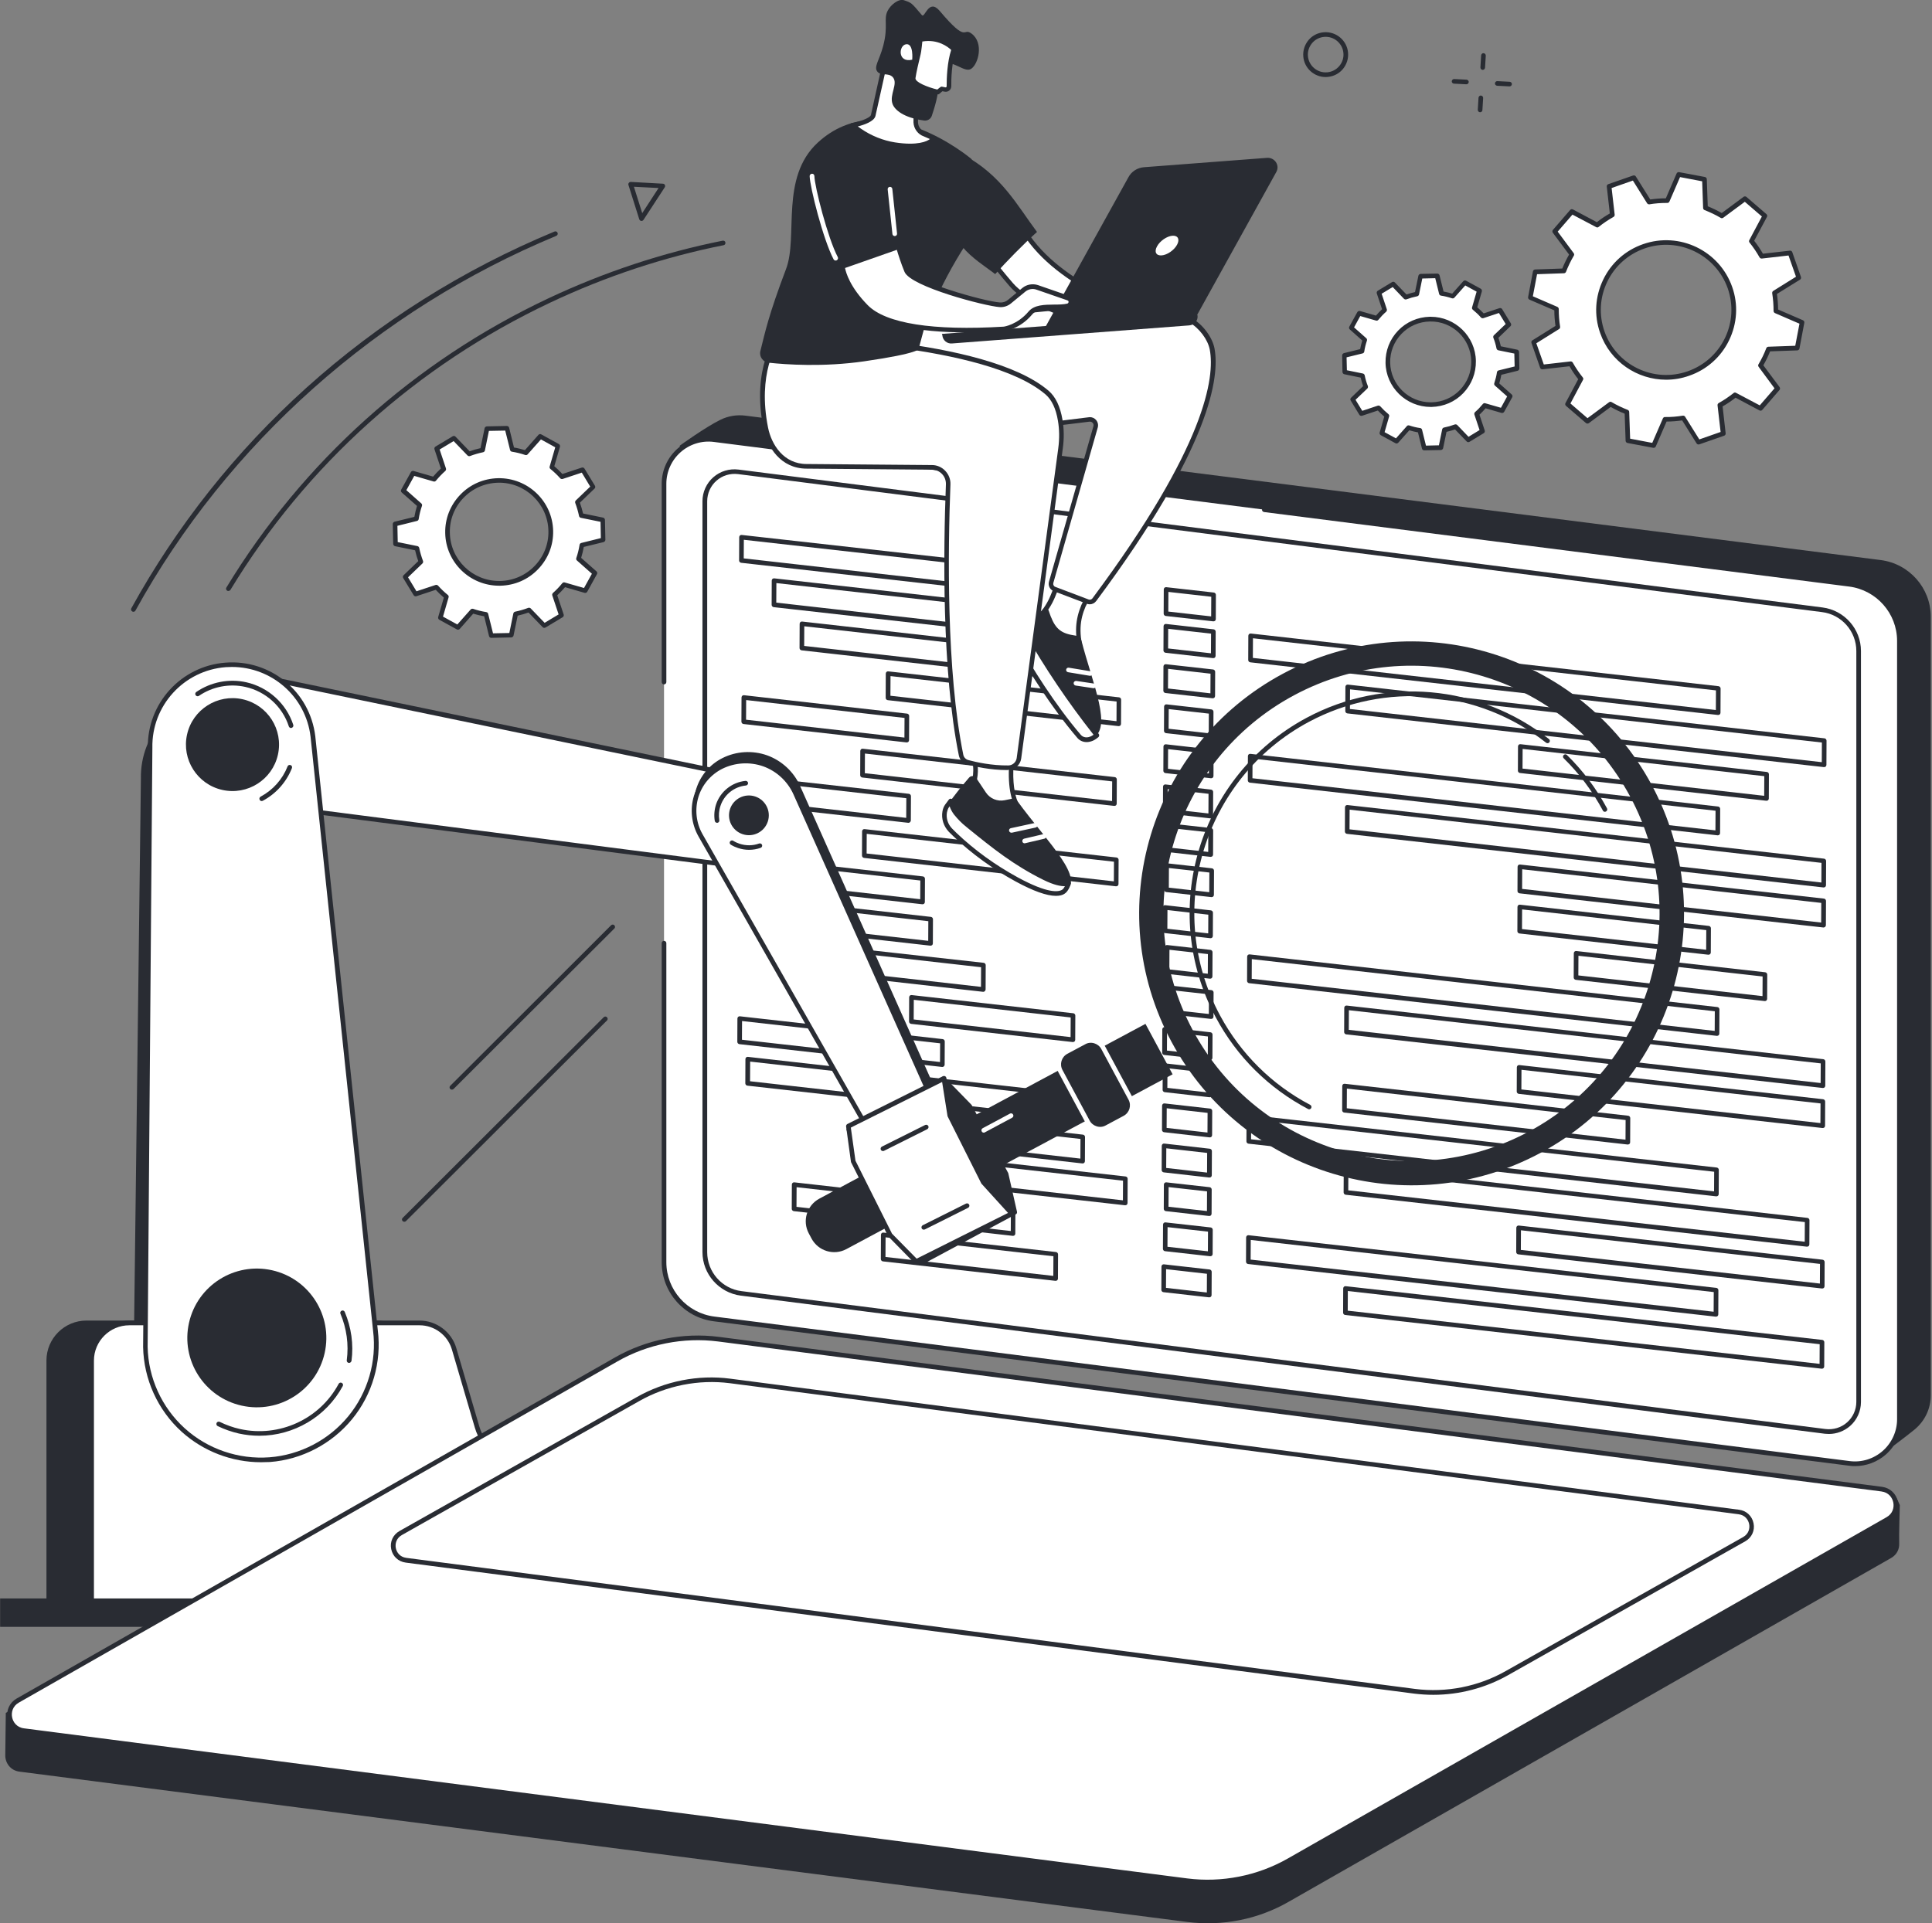 <svg width="471" height="469" viewBox="0 0 471 469" fill="none" xmlns="http://www.w3.org/2000/svg">
<rect x="0" y="0" width="471" height="469" fill="#808080" stroke="none"/>
<g clip-path="url(#clip0_73_25984)">
<path d="M96.345 127.783L96.448 132.653L101.684 133.729C101.916 134.857 102.224 135.933 102.634 136.984L98.784 140.674L101.325 144.852L106.382 143.16C107.127 144.006 107.948 144.801 108.847 145.518L107.358 150.644L111.645 153.002L115.187 149.029C116.265 149.388 117.369 149.644 118.499 149.824L119.782 155.001L124.66 154.898L125.738 149.67C126.867 149.439 127.971 149.132 129.024 148.722L132.72 152.566L136.905 150.054L135.21 145.006C136.058 144.262 136.853 143.442 137.572 142.571L142.706 144.057L145.068 139.777L141.063 136.241C141.423 135.164 141.679 134.062 141.859 132.935L147.045 131.653L146.942 126.784L141.705 125.707C141.474 124.58 141.166 123.503 140.755 122.453L144.606 118.762L142.065 114.585L137.007 116.276C136.263 115.43 135.441 114.636 134.543 113.918L136.032 108.793L131.745 106.435L128.202 110.407C127.124 110.048 126.02 109.792 124.891 109.613L123.607 104.436L118.73 104.538L117.652 109.766C116.522 109.997 115.418 110.305 114.366 110.715L110.669 106.87L106.485 109.382L108.179 114.431C107.332 115.174 106.536 115.994 105.817 116.891L100.683 115.405L98.347 119.685L102.352 123.221C101.993 124.298 101.736 125.4 101.556 126.527L96.345 127.783ZM121.425 117.147C128.382 116.994 134.132 122.504 134.261 129.449C134.415 136.369 128.895 142.11 121.939 142.263C114.982 142.417 109.232 136.907 109.103 129.962C108.949 123.016 114.469 117.301 121.425 117.147Z" fill="white"/>
<path d="M119.757 155.539C119.5 155.539 119.269 155.359 119.218 155.103L118.037 150.285C117.138 150.131 116.24 149.901 115.367 149.644L112.081 153.36C111.901 153.565 111.619 153.617 111.388 153.489L107.101 151.131C106.87 151.003 106.767 150.721 106.819 150.49L108.205 145.723C107.512 145.134 106.844 144.493 106.228 143.827L101.505 145.39C101.248 145.467 100.966 145.364 100.837 145.134L98.296 140.956C98.168 140.726 98.193 140.444 98.399 140.264L101.967 136.83C101.659 135.984 101.402 135.087 101.197 134.19L96.319 133.191C96.063 133.14 95.883 132.909 95.857 132.653L95.754 127.783C95.754 127.527 95.934 127.296 96.191 127.219L101.017 126.041C101.171 125.144 101.402 124.247 101.659 123.375L97.936 120.095C97.731 119.915 97.68 119.633 97.808 119.403L100.17 115.123C100.298 114.892 100.581 114.79 100.812 114.841L105.586 116.225C106.177 115.533 106.819 114.867 107.486 114.251L105.92 109.561C105.843 109.305 105.946 109.023 106.177 108.895L110.361 106.384C110.592 106.255 110.875 106.281 111.054 106.486L114.494 110.048C115.341 109.741 116.24 109.485 117.138 109.28L118.139 104.436C118.191 104.179 118.422 104 118.678 103.974L123.556 103.872C123.838 103.872 124.044 104.051 124.121 104.308L125.302 109.126C126.226 109.28 127.098 109.51 127.971 109.766L131.257 106.05C131.437 105.845 131.719 105.794 131.95 105.922L136.237 108.28C136.468 108.408 136.571 108.69 136.52 108.921L135.133 113.688C135.827 114.277 136.494 114.918 137.11 115.584L141.833 114.021C142.09 113.944 142.373 114.046 142.501 114.277L145.042 118.455C145.171 118.685 145.145 118.967 144.94 119.146L141.371 122.581C141.679 123.426 141.936 124.323 142.142 125.22L147.019 126.22C147.276 126.271 147.455 126.502 147.481 126.758L147.584 131.628C147.584 131.884 147.404 132.114 147.147 132.191L142.321 133.37C142.167 134.267 141.936 135.164 141.679 136.036L145.402 139.316C145.607 139.495 145.658 139.777 145.53 140.008L143.168 144.288C143.04 144.519 142.783 144.621 142.527 144.57L137.752 143.186C137.161 143.878 136.52 144.544 135.852 145.159L137.418 149.849C137.495 150.106 137.392 150.388 137.161 150.516L132.977 153.027C132.746 153.155 132.464 153.13 132.284 152.925L128.844 149.362C127.997 149.67 127.098 149.926 126.2 150.131L125.199 154.975C125.148 155.231 124.916 155.411 124.66 155.436L119.757 155.539ZM115.162 148.44C115.213 148.44 115.29 148.44 115.341 148.465C116.368 148.824 117.446 149.08 118.55 149.26C118.781 149.286 118.961 149.465 119.012 149.696L120.193 154.437L124.172 154.36L125.148 149.593C125.199 149.362 125.379 149.209 125.584 149.157C126.688 148.927 127.74 148.619 128.767 148.235C128.972 148.158 129.229 148.209 129.383 148.363L132.772 151.874L136.186 149.824L134.646 145.211C134.569 145.006 134.646 144.749 134.8 144.596C135.621 143.878 136.391 143.058 137.084 142.212C137.238 142.033 137.469 141.956 137.675 142.033L142.373 143.391L144.298 139.906L140.653 136.676C140.473 136.523 140.422 136.292 140.499 136.061C140.858 135.036 141.115 133.96 141.294 132.858C141.32 132.627 141.5 132.448 141.731 132.396L146.48 131.217L146.403 127.245L141.602 126.271C141.371 126.22 141.217 126.041 141.166 125.836C140.935 124.733 140.627 123.683 140.242 122.658C140.165 122.453 140.216 122.196 140.37 122.043L143.887 118.66L141.833 115.251L137.187 116.789C136.982 116.866 136.725 116.789 136.571 116.635C135.852 115.815 135.031 115.046 134.184 114.354C134.004 114.2 133.927 113.97 134.004 113.765L135.364 109.075L131.873 107.152L128.639 110.792C128.485 110.971 128.254 111.022 128.023 110.945C126.996 110.587 125.918 110.33 124.814 110.151C124.583 110.125 124.403 109.946 124.352 109.741L123.171 105L119.192 105.076L118.216 109.843C118.165 110.074 117.985 110.228 117.78 110.279C116.676 110.51 115.624 110.817 114.597 111.202C114.391 111.279 114.135 111.227 113.981 111.074L110.592 107.562L107.178 109.613L108.718 114.226C108.795 114.431 108.718 114.687 108.564 114.841C107.743 115.559 106.973 116.379 106.28 117.224C106.125 117.404 105.894 117.481 105.689 117.404L100.991 116.045L99.066 119.531L102.711 122.76C102.891 122.914 102.942 123.145 102.865 123.375C102.506 124.4 102.249 125.477 102.07 126.579C102.044 126.809 101.864 126.989 101.633 127.04L96.884 128.219L96.961 132.191L101.761 133.165C101.993 133.216 102.147 133.396 102.198 133.601C102.429 134.703 102.737 135.754 103.122 136.779C103.199 136.984 103.148 137.24 102.994 137.394L99.477 140.777L101.53 144.185L106.177 142.648C106.382 142.571 106.639 142.648 106.793 142.802C107.512 143.622 108.333 144.39 109.18 145.082C109.36 145.236 109.437 145.467 109.36 145.672L107.999 150.362L111.491 152.284L114.725 148.645C114.854 148.491 115.008 148.44 115.162 148.44ZM121.682 142.827C114.545 142.827 108.667 137.112 108.539 129.987C108.462 126.476 109.771 123.17 112.209 120.633C114.648 118.096 117.908 116.686 121.425 116.609C128.69 116.481 134.697 122.222 134.851 129.449C134.928 132.96 133.619 136.266 131.18 138.803C128.741 141.341 125.481 142.75 121.964 142.827C121.862 142.827 121.759 142.827 121.682 142.827ZM121.425 117.711C118.216 117.788 115.213 119.095 113.005 121.402C110.772 123.708 109.591 126.758 109.668 129.936C109.796 136.471 115.162 141.674 121.682 141.674C121.759 141.674 121.836 141.674 121.939 141.674C125.148 141.597 128.151 140.29 130.359 137.983C132.592 135.677 133.773 132.627 133.696 129.449C133.568 122.863 128.048 117.558 121.425 117.711Z" fill="#292C33"/>
<path d="M327.741 86.65L327.818 90.699L332.156 91.596C332.336 92.519 332.618 93.441 332.952 94.313L329.769 97.388L331.874 100.848L336.084 99.438C336.7 100.156 337.393 100.797 338.112 101.386L336.88 105.64L340.448 107.588L343.374 104.282C344.273 104.59 345.171 104.795 346.121 104.948L347.199 109.254L351.255 109.177L352.154 104.846C353.078 104.667 354.002 104.41 354.875 104.077L357.955 107.255L361.421 105.153L360.009 100.95C360.728 100.335 361.37 99.643 361.96 98.926L366.221 100.156L368.172 96.619L364.861 93.698C365.169 92.826 365.374 91.904 365.528 90.955L369.841 89.905L369.764 85.855L365.426 84.958C365.246 84.036 364.964 83.113 364.63 82.242L367.813 79.166L365.708 75.706L361.498 77.116C360.882 76.398 360.189 75.758 359.47 75.168L360.702 70.914L357.134 68.966L354.207 72.272C353.309 71.965 352.411 71.76 351.461 71.606L350.383 67.3L346.327 67.377L345.428 71.708C344.478 71.888 343.58 72.144 342.707 72.477L339.627 69.299L336.161 71.401L337.573 75.604C336.854 76.219 336.212 76.911 335.622 77.629L331.361 76.398L329.41 79.935L332.721 82.857C332.413 83.728 332.208 84.651 332.054 85.599L327.741 86.65ZM348.586 77.834C354.362 77.705 359.136 82.293 359.265 88.059C359.393 93.826 354.798 98.593 349.022 98.695C343.246 98.823 338.471 94.236 338.343 88.469C338.215 82.703 342.81 77.936 348.586 77.834Z" fill="white"/>
<path d="M347.199 109.818C346.943 109.818 346.712 109.638 346.66 109.382L345.685 105.435C344.966 105.307 344.247 105.128 343.58 104.923L340.884 107.947C340.705 108.152 340.422 108.203 340.191 108.075L336.623 106.127C336.392 105.999 336.289 105.717 336.341 105.487L337.47 101.591C336.931 101.13 336.392 100.617 335.904 100.105L332.054 101.386C331.797 101.463 331.515 101.36 331.386 101.13L329.281 97.67C329.153 97.439 329.179 97.157 329.384 96.978L332.31 94.159C332.079 93.493 331.874 92.8 331.72 92.083L327.741 91.263C327.484 91.212 327.305 90.981 327.279 90.725L327.202 86.675C327.202 86.419 327.382 86.188 327.638 86.112L331.592 85.138C331.72 84.42 331.9 83.728 332.105 83.036L329.076 80.345C328.871 80.166 328.819 79.884 328.948 79.653L330.898 76.116C331.027 75.886 331.309 75.783 331.54 75.835L335.442 76.962C335.904 76.424 336.418 75.886 336.931 75.399L335.648 71.555C335.571 71.298 335.673 71.016 335.904 70.888L339.37 68.787C339.601 68.659 339.883 68.684 340.063 68.889L342.887 71.811C343.554 71.58 344.273 71.375 344.966 71.221L345.788 67.249C345.839 66.993 346.07 66.813 346.327 66.788L350.383 66.711C350.665 66.711 350.87 66.89 350.947 67.147L351.923 71.093C352.642 71.221 353.36 71.401 354.028 71.606L356.723 68.582C356.903 68.377 357.185 68.325 357.416 68.454L360.985 70.401C361.216 70.529 361.318 70.811 361.267 71.042L360.137 74.938C360.677 75.399 361.216 75.911 361.703 76.424L365.554 75.143C365.811 75.066 366.093 75.168 366.221 75.399L368.326 78.859C368.455 79.089 368.429 79.371 368.224 79.551L365.297 82.37C365.528 83.036 365.734 83.728 365.888 84.446L369.867 85.266C370.123 85.317 370.303 85.548 370.329 85.804L370.406 89.853C370.406 90.11 370.226 90.34 369.969 90.417L366.016 91.391C365.888 92.109 365.708 92.8 365.503 93.493L368.532 96.183C368.737 96.363 368.788 96.645 368.66 96.876L366.709 100.412C366.581 100.643 366.298 100.745 366.067 100.694L362.165 99.566C361.703 100.105 361.19 100.643 360.677 101.13L361.96 104.974C362.037 105.23 361.934 105.512 361.703 105.64L358.238 107.742C358.007 107.87 357.724 107.844 357.545 107.639L354.721 104.718C354.053 104.948 353.335 105.153 352.642 105.307L351.82 109.28C351.769 109.536 351.538 109.715 351.281 109.741L347.199 109.818ZM343.374 103.718C343.426 103.718 343.503 103.718 343.554 103.744C344.401 104.026 345.3 104.256 346.224 104.385C346.455 104.41 346.635 104.59 346.686 104.82L347.636 108.665L350.793 108.588L351.589 104.692C351.64 104.461 351.82 104.308 352.025 104.256C352.924 104.077 353.822 103.821 354.644 103.513C354.849 103.436 355.106 103.488 355.26 103.641L358.007 106.512L360.702 104.872L359.444 101.104C359.367 100.899 359.444 100.643 359.598 100.489C360.291 99.9 360.908 99.233 361.498 98.516C361.652 98.336 361.883 98.259 362.088 98.336L365.913 99.438L367.428 96.67L364.45 94.031C364.27 93.877 364.219 93.646 364.296 93.416C364.578 92.57 364.81 91.673 364.938 90.776C364.964 90.545 365.143 90.366 365.374 90.315L369.251 89.366L369.174 86.214L365.272 85.42C365.041 85.368 364.887 85.189 364.835 84.984C364.655 84.087 364.399 83.19 364.065 82.37C363.988 82.165 364.039 81.909 364.193 81.755L367.069 79.013L365.426 76.322L361.652 77.577C361.447 77.654 361.19 77.577 361.036 77.424C360.446 76.731 359.778 76.117 359.059 75.527C358.88 75.373 358.803 75.143 358.88 74.938L359.983 71.119L357.211 69.607L354.567 72.58C354.413 72.759 354.182 72.81 353.951 72.734C353.104 72.452 352.205 72.221 351.307 72.093C351.076 72.067 350.896 71.888 350.845 71.683L349.895 67.838L346.737 67.915L345.942 71.811C345.89 72.041 345.711 72.195 345.505 72.247C344.607 72.426 343.708 72.682 342.887 72.99C342.681 73.067 342.425 73.015 342.271 72.862L339.524 69.991L336.828 71.632L338.086 75.399C338.163 75.604 338.086 75.86 337.932 76.014C337.239 76.603 336.623 77.27 336.033 77.987C335.879 78.167 335.648 78.244 335.442 78.167L331.617 77.065L330.103 79.833L333.081 82.472C333.26 82.626 333.312 82.857 333.235 83.087C332.952 83.933 332.721 84.83 332.593 85.727C332.567 85.958 332.387 86.137 332.156 86.188L328.28 87.137L328.357 90.289L332.259 91.083C332.49 91.135 332.644 91.314 332.695 91.519C332.875 92.416 333.132 93.313 333.466 94.133C333.543 94.338 333.491 94.594 333.337 94.748L330.462 97.49L332.105 100.182L335.879 98.926C336.084 98.849 336.341 98.926 336.495 99.079C337.111 99.772 337.753 100.387 338.471 100.976C338.651 101.13 338.728 101.36 338.651 101.565L337.547 105.384L340.32 106.896L342.964 103.923C343.066 103.77 343.22 103.718 343.374 103.718ZM348.791 99.233C342.81 99.233 337.881 94.441 337.778 88.469C337.727 85.522 338.805 82.754 340.833 80.627C342.861 78.5 345.608 77.321 348.56 77.244C348.637 77.244 348.714 77.244 348.791 77.244C354.772 77.244 359.701 82.037 359.804 88.008C359.855 90.955 358.777 93.723 356.749 95.85C354.721 97.978 351.974 99.156 349.022 99.233C348.945 99.233 348.868 99.233 348.791 99.233ZM348.586 78.397C345.942 78.449 343.477 79.525 341.655 81.421C339.832 83.318 338.856 85.83 338.908 88.444C339.01 93.8 343.426 98.106 348.791 98.106C348.868 98.106 348.919 98.106 348.996 98.106C351.64 98.054 354.105 96.978 355.927 95.082C357.75 93.185 358.726 90.673 358.674 88.059C358.572 82.6 354.054 78.269 348.586 78.397Z" fill="#292C33"/>
<path d="M373.871 83.472L375.976 89.495L382.907 88.7C383.652 90.007 384.473 91.237 385.423 92.391L382.137 98.541L386.989 102.719L392.611 98.567C393.894 99.31 395.229 99.977 396.616 100.489L396.847 107.46L403.136 108.639L405.908 102.257C407.372 102.283 408.86 102.155 410.349 101.924L414.046 107.844L420.079 105.743L419.283 98.823C420.592 98.08 421.824 97.26 422.979 96.312L429.14 99.592L433.325 94.748L429.166 89.136C429.91 87.854 430.578 86.522 431.091 85.138L438.074 84.907L439.255 78.628L432.837 75.86C432.863 74.399 432.734 72.913 432.503 71.426L438.433 67.736L436.328 61.713L429.397 62.508C428.653 61.201 427.831 59.971 426.881 58.817L430.167 52.666L425.315 48.489L419.694 52.641C418.41 51.898 417.075 51.231 415.689 50.719L415.458 43.748L409.169 42.569L406.396 48.95C404.933 48.925 403.444 49.053 401.955 49.283L398.258 43.363L392.226 45.465L393.022 52.385C391.712 53.128 390.48 53.948 389.325 54.896L383.164 51.616L378.98 56.459L383.138 62.072C382.394 63.353 381.727 64.686 381.213 66.07L374.231 66.301L373.05 72.58L379.467 75.348C379.442 76.808 379.57 78.295 379.801 79.781L373.871 83.472ZM400.723 60.047C409.323 57.049 418.718 61.559 421.722 70.145C424.725 78.731 420.207 88.111 411.607 91.083C403.008 94.082 393.612 89.571 390.609 80.986C387.605 72.4 392.149 63.046 400.723 60.047Z" fill="white"/>
<path d="M403.162 109.203C403.136 109.203 403.085 109.203 403.059 109.203L396.77 108.024C396.513 107.973 396.307 107.742 396.307 107.486L396.076 100.873C394.896 100.412 393.766 99.848 392.662 99.233L387.348 103.18C387.143 103.334 386.835 103.334 386.63 103.154L381.778 98.977C381.572 98.798 381.521 98.516 381.649 98.285L384.756 92.467C383.986 91.493 383.267 90.443 382.625 89.315L376.053 90.058C375.797 90.084 375.54 89.93 375.463 89.674L373.358 83.651C373.281 83.395 373.358 83.113 373.589 82.985L379.211 79.474C379.031 78.218 378.928 76.936 378.928 75.681L372.87 73.067C372.639 72.964 372.485 72.708 372.536 72.451L373.717 66.173C373.769 65.916 374 65.711 374.256 65.711L380.879 65.481C381.341 64.302 381.906 63.174 382.522 62.072L378.569 56.767C378.415 56.562 378.415 56.254 378.595 56.049L382.779 51.206C382.959 51.001 383.241 50.949 383.472 51.077L389.299 54.178C390.275 53.41 391.327 52.692 392.457 52.051L391.712 45.49C391.687 45.234 391.841 44.978 392.097 44.901L398.13 42.8C398.387 42.723 398.669 42.8 398.798 43.03L402.314 48.643C403.572 48.463 404.856 48.361 406.114 48.361L408.732 42.312C408.835 42.082 409.092 41.928 409.348 41.979L415.638 43.158C415.894 43.209 416.1 43.44 416.1 43.697L416.331 50.309C417.512 50.77 418.641 51.334 419.745 51.949L425.059 48.002C425.264 47.848 425.572 47.848 425.777 48.028L430.629 52.205C430.835 52.385 430.886 52.666 430.758 52.897L427.651 58.715C428.422 59.689 429.14 60.739 429.782 61.867L436.354 61.124C436.611 61.098 436.867 61.252 436.944 61.508L439.049 67.531C439.126 67.787 439.049 68.069 438.818 68.197L433.196 71.683C433.376 72.939 433.479 74.22 433.479 75.476L439.537 78.09C439.768 78.192 439.922 78.449 439.871 78.705L438.69 84.984C438.639 85.24 438.407 85.445 438.151 85.445L431.528 85.676C431.066 86.855 430.501 87.982 429.885 89.084L433.838 94.389C433.992 94.594 433.992 94.902 433.812 95.107L429.628 99.951C429.448 100.156 429.166 100.207 428.935 100.079L423.108 96.978C422.132 97.747 421.08 98.464 419.95 99.105L420.695 105.666C420.72 105.922 420.566 106.179 420.31 106.255L414.277 108.357C414.02 108.434 413.738 108.357 413.61 108.126L410.093 102.514C408.835 102.693 407.551 102.796 406.293 102.796L403.675 108.844C403.572 109.075 403.367 109.203 403.162 109.203ZM397.411 106.973L402.802 107.998L405.395 102.027C405.498 101.822 405.677 101.668 405.908 101.694C407.346 101.719 408.809 101.591 410.247 101.36C410.478 101.335 410.709 101.437 410.811 101.617L414.277 107.152L419.462 105.333L418.718 98.849C418.692 98.618 418.795 98.413 419 98.285C420.284 97.567 421.49 96.747 422.62 95.85C422.8 95.697 423.031 95.671 423.236 95.799L429.012 98.849L432.606 94.697L428.73 89.443C428.601 89.264 428.576 89.007 428.704 88.828C429.448 87.572 430.09 86.265 430.604 84.907C430.681 84.702 430.886 84.548 431.117 84.548L437.663 84.317L438.69 78.936L432.709 76.347C432.503 76.245 432.375 76.04 432.375 75.835C432.375 74.399 432.272 72.939 432.041 71.503C432.015 71.273 432.118 71.042 432.298 70.939L437.843 67.48L436.02 62.303L429.525 63.046C429.294 63.072 429.089 62.969 428.961 62.764C428.242 61.483 427.42 60.278 426.522 59.15C426.368 58.971 426.342 58.74 426.471 58.535L429.525 52.794L425.367 49.207L420.104 53.102C419.925 53.23 419.668 53.256 419.488 53.128C418.23 52.385 416.921 51.769 415.561 51.231C415.355 51.154 415.201 50.949 415.201 50.719L414.97 44.209L409.579 43.184L406.987 49.155C406.884 49.36 406.704 49.489 406.473 49.489C406.396 49.489 406.319 49.489 406.242 49.489C404.882 49.489 403.495 49.591 402.109 49.822C401.878 49.847 401.647 49.745 401.544 49.565L398.079 44.03L392.893 45.849L393.638 52.333C393.663 52.564 393.561 52.769 393.355 52.897C392.072 53.615 390.865 54.435 389.736 55.332C389.556 55.486 389.325 55.511 389.12 55.383L383.344 52.333L379.75 56.485L383.652 61.739C383.78 61.918 383.806 62.175 383.677 62.354C382.933 63.61 382.317 64.917 381.778 66.275C381.701 66.48 381.495 66.634 381.264 66.634L374.718 66.865L373.692 72.246L379.673 74.835C379.878 74.938 380.007 75.142 380.007 75.348C380.007 76.783 380.109 78.244 380.34 79.679C380.366 79.909 380.263 80.14 380.084 80.243L374.539 83.702L376.361 88.879L382.856 88.136C383.087 88.111 383.292 88.213 383.421 88.418C384.14 89.7 384.961 90.904 385.859 92.032C386.014 92.211 386.039 92.442 385.911 92.647L382.856 98.388L387.015 101.975L392.277 98.08C392.457 97.952 392.714 97.926 392.893 98.054C394.151 98.798 395.46 99.413 396.821 99.951C397.026 100.028 397.18 100.233 397.18 100.463L397.411 106.973ZM406.191 92.596C399.157 92.596 392.534 88.213 390.095 81.191C388.581 76.911 388.863 72.298 390.84 68.197C392.816 64.097 396.282 61.021 400.569 59.535C409.451 56.434 419.18 61.124 422.286 69.966C423.801 74.246 423.518 78.859 421.542 82.959C419.565 87.06 416.1 90.135 411.813 91.622C409.939 92.288 408.039 92.596 406.191 92.596ZM400.928 60.586C396.924 61.995 393.689 64.865 391.841 68.684C389.993 72.503 389.761 76.808 391.148 80.806C394.048 89.059 403.136 93.441 411.428 90.545C415.432 89.136 418.667 86.265 420.515 82.447C422.363 78.628 422.594 74.322 421.208 70.324C418.282 62.072 409.194 57.69 400.928 60.586Z" fill="#292C33"/>
<path d="M98.578 297.93C98.424 297.93 98.296 297.879 98.168 297.777C97.936 297.546 97.936 297.187 98.168 296.982L147.173 248.057C147.404 247.827 147.763 247.827 147.969 248.057C148.2 248.288 148.2 248.647 147.969 248.852L98.963 297.777C98.861 297.879 98.707 297.93 98.578 297.93Z" fill="#292C33"/>
<path d="M110.181 265.715C110.027 265.715 109.899 265.664 109.771 265.562C109.54 265.331 109.54 264.972 109.771 264.767L148.97 225.633C149.201 225.402 149.56 225.402 149.766 225.633C149.997 225.863 149.997 226.222 149.766 226.427L110.566 265.562C110.464 265.639 110.31 265.715 110.181 265.715Z" fill="#292C33"/>
<path d="M55.657 144.109C55.554 144.109 55.451 144.083 55.374 144.032C55.118 143.878 55.015 143.519 55.195 143.263C73.857 112.56 100.991 88.162 133.67 72.759C147.276 66.352 161.574 61.611 176.181 58.689C176.489 58.638 176.797 58.817 176.848 59.125C176.9 59.432 176.72 59.74 176.412 59.791C161.882 62.687 147.661 67.403 134.158 73.784C101.684 89.11 74.704 113.329 56.17 143.852C56.042 144.006 55.862 144.109 55.657 144.109Z" fill="#292C33"/>
<path d="M32.528 149.183C32.425 149.183 32.348 149.157 32.245 149.106C31.963 148.952 31.86 148.619 32.014 148.337C43.13 128.168 57.454 110.1 74.627 94.62C92.417 78.602 112.774 65.763 135.185 56.459C135.467 56.331 135.801 56.485 135.929 56.767C136.058 57.049 135.904 57.382 135.621 57.51C91.955 75.629 55.503 108.101 33.015 148.901C32.913 149.08 32.733 149.183 32.528 149.183Z" fill="#292C33"/>
<path d="M156.389 53.871C156.363 53.871 156.337 53.871 156.312 53.871C156.106 53.845 155.927 53.691 155.85 53.486L153.206 45.106C153.154 44.927 153.18 44.747 153.308 44.593C153.411 44.44 153.591 44.363 153.796 44.363L161.626 44.798C161.831 44.798 162.011 44.927 162.088 45.106C162.19 45.285 162.165 45.49 162.062 45.67L156.876 53.615C156.774 53.768 156.594 53.871 156.389 53.871ZM154.54 45.542L156.568 51.974L160.547 45.849L154.54 45.542Z" fill="#292C33"/>
<path d="M323.172 18.786C320.373 18.786 317.96 16.633 317.729 13.788C317.601 12.327 318.063 10.918 318.987 9.79C319.937 8.662 321.246 7.996 322.709 7.868C325.713 7.612 328.383 9.841 328.639 12.84C328.768 14.301 328.306 15.71 327.382 16.838C326.432 17.966 325.123 18.632 323.659 18.76C323.48 18.786 323.326 18.786 323.172 18.786ZM318.859 13.686C319.064 16.069 321.169 17.837 323.557 17.632C324.712 17.53 325.764 16.992 326.509 16.095C327.253 15.198 327.613 14.096 327.51 12.942C327.305 10.559 325.2 8.791 322.812 8.996C321.657 9.098 320.604 9.636 319.86 10.533C319.116 11.43 318.756 12.558 318.859 13.686Z" fill="#292C33"/>
<path d="M368.018 21.067H367.993L364.989 20.913C364.681 20.887 364.424 20.631 364.45 20.323C364.476 20.016 364.732 19.759 365.04 19.785L368.044 19.939C368.352 19.965 368.609 20.221 368.583 20.528C368.557 20.836 368.301 21.067 368.018 21.067Z" fill="#292C33"/>
<path d="M357.493 20.554H357.468L354.464 20.4C354.156 20.375 353.899 20.118 353.925 19.811C353.951 19.503 354.207 19.273 354.515 19.273L357.519 19.426C357.827 19.452 358.084 19.708 358.058 20.016C358.032 20.323 357.776 20.554 357.493 20.554Z" fill="#292C33"/>
<path d="M361.472 17.043H361.447C361.139 17.017 360.907 16.761 360.907 16.453L361.087 13.506C361.113 13.199 361.37 12.942 361.678 12.968C361.986 12.994 362.217 13.25 362.217 13.557L362.037 16.505C362.011 16.812 361.755 17.043 361.472 17.043Z" fill="#292C33"/>
<path d="M360.83 27.371H360.805C360.497 27.346 360.266 27.089 360.266 26.782L360.445 23.834C360.471 23.527 360.728 23.271 361.036 23.296C361.344 23.322 361.575 23.578 361.575 23.886L361.395 26.833C361.395 27.14 361.139 27.371 360.83 27.371Z" fill="#292C33"/>
<path d="M89.183 332.349C90.132 339.961 87.899 347.649 83.022 353.595C78.144 359.541 71.059 363.232 63.384 363.821C55.657 364.41 48.032 361.796 42.308 356.594C36.583 351.391 33.246 344.061 33.092 336.347L34.915 189.83C34.709 179.271 42.77 170.403 53.321 169.583C63.948 168.763 73.318 176.426 74.627 186.985L89.183 332.349Z" fill="#292C33"/>
<path d="M61.253 364.462C54.142 364.462 47.211 361.796 41.923 357.029C36.096 351.75 32.681 344.215 32.528 336.373L34.35 189.83C34.145 179.014 42.436 169.865 53.269 169.045C64.231 168.199 73.832 176.067 75.167 186.959L89.722 332.324C90.672 340.063 88.387 347.957 83.433 353.98C78.478 360.002 71.188 363.821 63.409 364.41C62.691 364.436 61.972 364.462 61.253 364.462ZM54.861 170.096C54.373 170.096 53.86 170.121 53.346 170.147C43.13 170.942 35.274 179.553 35.48 189.804L33.657 336.347C33.811 343.882 37.097 351.109 42.693 356.184C48.289 361.258 55.811 363.821 63.358 363.257C70.828 362.693 77.836 359.028 82.585 353.236C87.335 347.444 89.542 339.858 88.618 332.426L74.063 187.087C72.856 177.297 64.564 170.096 54.861 170.096Z" fill="#292C33"/>
<path d="M117.677 356.824C112.209 356.824 107.409 353.236 105.894 348.008L100.273 328.864C99.169 325.148 95.754 322.585 91.878 322.585H21.078C15.995 322.585 11.888 326.685 11.888 331.76V395.011H132.746V366.025C132.746 360.951 128.639 356.85 123.556 356.85H117.677V356.824Z" fill="#292C33"/>
<path d="M132.72 395.575H11.888C11.58 395.575 11.323 395.318 11.323 395.011V331.76C11.323 326.378 15.713 322.021 21.078 322.021H91.853C95.96 322.021 99.656 324.763 100.812 328.71L106.434 347.854C107.897 352.801 112.518 356.261 117.677 356.261H123.556C128.947 356.261 133.311 360.643 133.311 365.999V394.985C133.311 395.318 133.054 395.575 132.72 395.575ZM12.453 394.447H132.156V366.025C132.156 361.284 128.279 357.414 123.53 357.414H117.652C111.978 357.414 106.921 353.621 105.33 348.188L99.708 329.043C98.681 325.583 95.472 323.174 91.853 323.174H21.078C16.329 323.174 12.453 327.044 12.453 331.785V394.447Z" fill="#292C33"/>
<path d="M128.1 356.824C122.632 356.824 117.831 353.236 116.317 348.008L110.695 328.864C109.591 325.148 106.177 322.585 102.301 322.585H31.526C26.444 322.585 22.336 326.685 22.336 331.76V395.011H143.194V366.025C143.194 360.951 139.087 356.85 134.004 356.85H128.1V356.824Z" fill="white"/>
<path d="M143.168 395.575H22.311C22.002 395.575 21.746 395.318 21.746 395.011V331.76C21.746 326.378 26.135 322.021 31.501 322.021H102.275C106.382 322.021 110.079 324.763 111.234 328.71L116.856 347.854C118.319 352.801 122.94 356.261 128.1 356.261H133.978C139.369 356.261 143.733 360.643 143.733 365.999V394.985C143.733 395.318 143.476 395.575 143.168 395.575ZM22.901 394.447H142.604V366.025C142.604 361.284 138.727 357.414 133.978 357.414H128.1C122.426 357.414 117.369 353.621 115.778 348.188L110.156 329.043C109.129 325.583 105.92 323.174 102.3 323.174H31.526C26.777 323.174 22.901 327.044 22.901 331.785V394.447Z" fill="#292C33"/>
<path d="M133.593 372.15C136.358 372.15 138.599 369.913 138.599 367.153C138.599 364.393 136.358 362.155 133.593 362.155C130.829 362.155 128.587 364.393 128.587 367.153C128.587 369.913 130.829 372.15 133.593 372.15Z" fill="white"/>
<path d="M155.362 389.783H0.028V396.702H155.362V389.783Z" fill="#292C33"/>
<path d="M459.303 354.287L181.726 315.768C174.769 314.871 169.532 308.951 169.532 301.954L165.733 108.664C165.733 108.664 172.048 104.103 175.642 102.36C177.464 101.463 179.569 101.078 181.751 101.36L458.508 136.574C465.464 137.471 470.701 143.391 470.701 150.388V340.243C470.701 343.651 469.135 346.624 466.748 348.598C464.515 350.443 459.303 354.287 459.303 354.287Z" fill="#292C33"/>
<path d="M450.832 356.876L174.076 321.637C167.119 320.74 161.882 314.819 161.882 307.823V117.942C161.882 111.407 167.607 106.384 174.102 107.204L450.858 142.443C457.84 143.34 463.051 149.26 463.051 156.256V346.112C463.051 352.647 457.327 357.696 450.832 356.876Z" fill="white"/>
<path d="M444.953 349.033L180.699 315.383C175.642 314.743 171.843 310.437 171.843 305.337V122.222C171.843 117.865 175.667 114.508 180.006 115.046L444.26 148.696C449.317 149.337 453.117 153.642 453.117 158.742V341.883C453.117 346.214 449.292 349.597 444.953 349.033Z" fill="white"/>
<path d="M445.878 349.674C445.544 349.674 445.21 349.648 444.902 349.623L180.622 315.947C175.282 315.255 171.252 310.693 171.252 305.337V122.222C171.252 119.992 172.228 117.839 173.896 116.379C175.59 114.892 177.824 114.226 180.057 114.508L444.312 148.132C449.651 148.824 453.681 153.386 453.681 158.742V341.883C453.681 344.113 452.706 346.266 451.037 347.726C449.6 348.982 447.752 349.674 445.878 349.674ZM445.03 348.47C446.93 348.7 448.855 348.136 450.293 346.855C451.73 345.599 452.552 343.754 452.552 341.857V158.742C452.552 153.95 448.958 149.849 444.183 149.26L179.929 115.61C178.029 115.379 176.104 115.943 174.666 117.224C173.229 118.48 172.407 120.325 172.407 122.222V305.363C172.407 310.155 176.001 314.256 180.776 314.845L445.03 348.47Z" fill="#292C33"/>
<path d="M452.218 357.516C451.73 357.516 451.268 357.491 450.781 357.414L173.999 322.2C166.76 321.278 161.318 315.101 161.318 307.823V229.989C161.318 229.682 161.574 229.426 161.882 229.426C162.19 229.426 162.447 229.682 162.447 229.989V307.797C162.447 314.512 167.478 320.201 174.153 321.047L450.909 356.286C453.836 356.671 456.788 355.748 458.995 353.8C461.203 351.852 462.487 349.033 462.487 346.086V156.282C462.487 149.567 457.455 143.878 450.781 143.032L308.154 124.862C307.846 124.81 307.615 124.528 307.666 124.221C307.718 123.913 308 123.683 308.308 123.734L450.935 141.905C458.174 142.827 463.616 149.004 463.616 156.282V346.137C463.616 349.418 462.204 352.519 459.74 354.697C457.66 356.517 454.965 357.516 452.218 357.516Z" fill="#292C33"/>
<path d="M161.882 166.892C161.574 166.892 161.318 166.636 161.318 166.328V117.942C161.318 114.662 162.729 111.56 165.194 109.382C167.658 107.229 170.918 106.23 174.179 106.64L239.357 114.943C239.665 114.995 239.896 115.277 239.844 115.584C239.793 115.892 239.536 116.122 239.203 116.071L174.025 107.767C171.098 107.383 168.146 108.306 165.938 110.253C163.731 112.201 162.447 115.02 162.447 117.968V166.328C162.447 166.636 162.19 166.892 161.882 166.892Z" fill="#292C33"/>
<path d="M289.389 468.667L4.752 432.018C2.518 431.736 1.26 429.865 1.286 428.02C1.312 426.739 1.415 417.692 1.415 417.692L151.922 331.785C159.469 327.48 169.224 325.814 177.824 326.916L458.867 363.103C460.561 363.334 461.999 364.41 462.692 365.974L463.154 367.025C463.154 367.025 462.923 374.559 463 376.328C463.077 377.712 462.461 379.121 460.998 379.941L314.264 463.695C306.742 468.052 297.988 469.769 289.389 468.667Z" fill="#292C33"/>
<path d="M289.389 458.62L5.753 422.023C1.979 421.536 1.004 416.564 4.29 414.668L150.228 331.452C157.775 327.147 166.503 325.43 175.128 326.532L458.739 363.103C462.512 363.59 463.488 368.562 460.202 370.459L314.264 453.674C306.742 457.98 297.988 459.722 289.389 458.62Z" fill="white"/>
<path d="M294.395 459.492C292.7 459.492 291.006 459.389 289.312 459.159L5.702 422.587C3.751 422.331 2.236 420.921 1.851 418.999C1.466 417.051 2.339 415.18 4.033 414.206L149.971 330.991C157.57 326.66 166.529 324.891 175.205 325.993L458.816 362.565C460.767 362.821 462.281 364.231 462.666 366.153C463.051 368.075 462.178 369.972 460.484 370.946L314.546 454.161C308.436 457.672 301.428 459.492 294.395 459.492ZM289.44 458.057C297.886 459.133 306.588 457.416 313.981 453.187L459.919 369.972C461.485 369.075 461.793 367.537 461.562 366.384C461.331 365.231 460.459 363.923 458.662 363.693L175.051 327.121C166.606 326.045 157.903 327.762 150.51 331.99L4.598 415.18C3.032 416.077 2.724 417.615 2.955 418.768C3.186 419.922 4.059 421.229 5.856 421.459L289.44 458.057Z" fill="#292C33"/>
<path d="M344.915 412.412L98.989 380.454C95.6 380.018 94.702 375.508 97.68 373.816L155.516 341.165C162.319 337.27 170.225 335.732 178.003 336.706L423.929 368.665C427.318 369.1 428.216 373.611 425.238 375.302L367.402 407.953C360.574 411.849 352.693 413.412 344.915 412.412Z" fill="white"/>
<path d="M349.433 413.284C347.892 413.284 346.352 413.181 344.838 413.002L98.912 381.043C97.115 380.813 95.729 379.531 95.369 377.737C95.01 375.969 95.806 374.252 97.372 373.355L155.208 340.704C162.088 336.783 170.2 335.168 178.029 336.194L423.955 368.152C425.752 368.383 427.138 369.664 427.497 371.458C427.857 373.227 427.061 374.944 425.495 375.841L367.659 408.491C362.14 411.618 355.799 413.284 349.433 413.284ZM344.992 411.849C352.59 412.822 360.471 411.259 367.12 407.466L424.956 374.816C426.342 374.021 426.625 372.663 426.419 371.638C426.214 370.612 425.444 369.459 423.852 369.254L177.927 337.296C170.328 336.322 162.447 337.885 155.798 341.678L97.962 374.329C96.576 375.123 96.294 376.481 96.499 377.507C96.704 378.532 97.474 379.685 99.066 379.89L344.992 411.849Z" fill="#292C33"/>
<path d="M418.872 174.35C418.846 174.35 418.82 174.35 418.82 174.35L304.817 161.51C304.534 161.485 304.303 161.228 304.303 160.946L304.329 155.026C304.329 154.872 304.406 154.719 304.509 154.616C304.637 154.514 304.791 154.462 304.945 154.488L418.949 167.328C419.231 167.354 419.462 167.61 419.462 167.892L419.437 173.812C419.437 173.966 419.36 174.119 419.257 174.222C419.129 174.299 419 174.35 418.872 174.35ZM305.433 160.434L418.307 173.146L418.333 168.353L305.459 155.641L305.433 160.434Z" fill="#292C33"/>
<path d="M444.697 187.062C444.671 187.062 444.645 187.062 444.645 187.062L328.485 173.966C328.203 173.94 327.972 173.684 327.972 173.402L327.997 167.482C327.997 167.328 328.074 167.174 328.177 167.072C328.306 166.969 328.46 166.918 328.614 166.943L444.774 180.04C445.056 180.065 445.287 180.322 445.287 180.603L445.261 186.524C445.261 186.677 445.184 186.831 445.082 186.934C444.979 187.011 444.825 187.062 444.697 187.062ZM329.101 172.889L444.132 185.857L444.158 181.065L329.127 168.097L329.101 172.889Z" fill="#292C33"/>
<path d="M430.655 195.263C430.629 195.263 430.603 195.263 430.603 195.263L370.56 188.497C370.277 188.471 370.046 188.215 370.046 187.933L370.072 182.013C370.072 181.859 370.149 181.705 370.251 181.603C370.38 181.5 370.534 181.449 370.688 181.475L430.732 188.241C431.014 188.266 431.245 188.523 431.245 188.804L431.219 194.725C431.219 194.878 431.142 195.032 431.04 195.135C430.937 195.212 430.783 195.263 430.655 195.263ZM371.176 187.421L430.09 194.058L430.116 189.266L371.201 182.628L371.176 187.421Z" fill="#292C33"/>
<path d="M418.589 252.594C418.564 252.594 418.538 252.594 418.538 252.594L304.534 239.754C304.252 239.728 304.021 239.472 304.021 239.19L304.047 233.27C304.047 233.116 304.124 232.962 304.226 232.86C304.355 232.757 304.509 232.706 304.663 232.732L418.667 245.571C418.949 245.597 419.18 245.853 419.18 246.135L419.154 252.055C419.154 252.209 419.077 252.363 418.975 252.465C418.846 252.542 418.718 252.594 418.589 252.594ZM305.151 238.677L418.025 251.389L418.05 246.597L305.176 233.885L305.151 238.677Z" fill="#292C33"/>
<path d="M444.414 265.305C444.389 265.305 444.363 265.305 444.363 265.305L328.203 252.235C327.92 252.209 327.689 251.953 327.689 251.671L327.715 245.751C327.715 245.597 327.792 245.443 327.895 245.341C328.023 245.238 328.177 245.187 328.331 245.213L444.491 258.283C444.774 258.309 445.005 258.565 445.005 258.847L444.979 264.767C444.979 264.921 444.902 265.075 444.799 265.177C444.697 265.254 444.543 265.305 444.414 265.305ZM328.819 251.133L443.85 264.101L443.875 259.308L328.845 246.34L328.819 251.133Z" fill="#292C33"/>
<path d="M444.363 275.07C444.337 275.07 444.312 275.07 444.312 275.07L370.277 266.741C369.995 266.715 369.764 266.459 369.764 266.177L369.789 260.257C369.789 260.103 369.866 259.949 369.969 259.846C370.097 259.744 370.252 259.693 370.406 259.718L444.44 268.048C444.722 268.073 444.953 268.329 444.953 268.611L444.928 274.532C444.928 274.685 444.851 274.839 444.748 274.942C444.645 275.018 444.517 275.07 444.363 275.07ZM370.893 265.664L443.798 273.865L443.824 269.073L370.919 260.872L370.893 265.664Z" fill="#292C33"/>
<path d="M396.846 279.093C396.821 279.093 396.795 279.093 396.795 279.093L327.715 271.302C327.433 271.277 327.202 271.02 327.202 270.739L327.227 264.818C327.227 264.665 327.304 264.511 327.407 264.408C327.535 264.306 327.689 264.255 327.843 264.28L396.923 272.071C397.206 272.097 397.437 272.353 397.437 272.635L397.411 278.555C397.411 278.709 397.334 278.863 397.231 278.965C397.103 279.042 396.975 279.093 396.846 279.093ZM328.331 270.252L396.282 277.914L396.307 273.122L328.357 265.459L328.331 270.252Z" fill="#292C33"/>
<path d="M418.769 203.695C418.743 203.695 418.718 203.695 418.718 203.695L304.714 190.855C304.432 190.829 304.201 190.573 304.201 190.291L304.226 184.371C304.226 184.217 304.303 184.063 304.406 183.961C304.534 183.858 304.688 183.807 304.842 183.833L418.846 196.672C419.129 196.698 419.36 196.954 419.36 197.236L419.334 203.156C419.334 203.31 419.257 203.464 419.154 203.566C419.026 203.643 418.897 203.695 418.769 203.695ZM305.33 189.778L418.204 202.49L418.23 197.698L305.356 184.986L305.33 189.778Z" fill="#292C33"/>
<path d="M444.594 216.406C444.568 216.406 444.543 216.406 444.543 216.406L328.383 203.336C328.1 203.31 327.869 203.054 327.869 202.772L327.895 196.852C327.895 196.698 327.972 196.544 328.075 196.442C328.203 196.339 328.357 196.288 328.511 196.314L444.671 209.384C444.953 209.41 445.184 209.666 445.184 209.948L445.159 215.868C445.159 216.022 445.082 216.176 444.979 216.278C444.876 216.355 444.722 216.406 444.594 216.406ZM328.999 202.234L444.029 215.202L444.055 210.409L329.024 197.441L328.999 202.234Z" fill="#292C33"/>
<path d="M416.51 232.809C416.484 232.809 416.459 232.809 416.459 232.809L370.431 227.632C370.149 227.606 369.918 227.35 369.918 227.068L369.943 221.148C369.943 220.994 370.02 220.84 370.123 220.738C370.251 220.635 370.405 220.584 370.559 220.609L416.587 225.786C416.869 225.812 417.101 226.068 417.101 226.35L417.075 232.27C417.075 232.424 416.998 232.578 416.895 232.68C416.792 232.757 416.638 232.809 416.51 232.809ZM371.047 226.555L415.945 231.604L415.971 226.811L371.073 221.763L371.047 226.555Z" fill="#292C33"/>
<path d="M430.244 244.111C430.218 244.111 430.193 244.111 430.193 244.111L384.165 238.934C383.883 238.908 383.652 238.652 383.652 238.37L383.677 232.45C383.677 232.296 383.754 232.142 383.857 232.04C383.985 231.937 384.139 231.886 384.293 231.911L430.321 237.088C430.603 237.114 430.834 237.37 430.834 237.652L430.809 243.572C430.809 243.726 430.732 243.88 430.629 243.982C430.501 244.085 430.372 244.111 430.244 244.111ZM384.781 237.857L429.679 242.906L429.705 238.114L384.807 233.065L384.781 237.857Z" fill="#292C33"/>
<path d="M444.568 226.171C444.543 226.171 444.517 226.171 444.517 226.171L370.457 217.841C370.175 217.816 369.943 217.56 369.943 217.278L369.969 211.357C369.969 211.204 370.046 211.05 370.149 210.947C370.277 210.845 370.431 210.794 370.585 210.819L444.645 219.123C444.928 219.149 445.159 219.405 445.159 219.687L445.133 225.607C445.133 225.761 445.056 225.914 444.953 226.017C444.825 226.119 444.697 226.171 444.568 226.171ZM371.073 216.765L443.978 224.966L444.004 220.174L371.099 211.973L371.073 216.765Z" fill="#292C33"/>
<path d="M418.435 291.728C418.41 291.728 418.384 291.728 418.384 291.728L304.38 278.888C304.098 278.863 303.867 278.606 303.867 278.325L303.893 272.404C303.893 272.251 303.97 272.097 304.072 271.994C304.201 271.892 304.355 271.841 304.509 271.866L418.512 284.706C418.795 284.732 419.026 284.988 419.026 285.27L419 291.19C419 291.344 418.923 291.498 418.82 291.6C418.718 291.677 418.564 291.728 418.435 291.728ZM304.996 277.812L417.871 290.524L417.896 285.731L305.022 273.019L304.996 277.812Z" fill="#292C33"/>
<path d="M440.538 304.004C440.512 304.004 440.487 304.004 440.487 304.004L328.074 291.344C327.792 291.318 327.561 291.062 327.561 290.78L327.587 284.86C327.587 284.706 327.664 284.552 327.766 284.45C327.895 284.347 328.049 284.296 328.203 284.322L440.615 296.982C440.897 297.008 441.128 297.264 441.128 297.546L441.103 303.466C441.103 303.62 441.026 303.774 440.923 303.876C440.795 303.953 440.666 304.004 440.538 304.004ZM328.691 290.267L439.973 302.8L439.999 298.007L328.716 285.475L328.691 290.267Z" fill="#292C33"/>
<path d="M444.235 314.204C444.209 314.204 444.183 314.204 444.183 314.204L370.149 305.875C369.866 305.849 369.635 305.593 369.635 305.311L369.661 299.391C369.661 299.237 369.738 299.084 369.841 298.981C369.969 298.879 370.123 298.827 370.277 298.853L444.312 307.182C444.594 307.208 444.825 307.464 444.825 307.746L444.799 313.666C444.799 313.82 444.722 313.974 444.62 314.076C444.517 314.153 444.363 314.204 444.235 314.204ZM370.765 304.799L443.67 313L443.695 308.207L370.791 300.006L370.765 304.799Z" fill="#292C33"/>
<path d="M418.333 321.073C418.307 321.073 418.281 321.073 418.281 321.073L304.278 308.233C303.995 308.207 303.764 307.951 303.764 307.669L303.79 301.749C303.79 301.595 303.867 301.441 303.97 301.339C304.098 301.236 304.252 301.185 304.406 301.211L418.41 314.051C418.692 314.076 418.923 314.332 418.923 314.614L418.898 320.535C418.898 320.688 418.821 320.842 418.718 320.945C418.589 321.022 418.461 321.073 418.333 321.073ZM304.894 307.157L417.768 319.868L417.794 315.076L304.919 302.364L304.894 307.157Z" fill="#292C33"/>
<path d="M444.158 333.759C444.132 333.759 444.106 333.759 444.106 333.759L327.946 320.663C327.664 320.637 327.433 320.381 327.433 320.099L327.458 314.179C327.458 314.025 327.535 313.871 327.638 313.769C327.766 313.666 327.92 313.615 328.075 313.641L444.235 326.737C444.517 326.762 444.748 327.019 444.748 327.3L444.722 333.221C444.722 333.374 444.645 333.528 444.543 333.631C444.44 333.708 444.312 333.759 444.158 333.759ZM328.562 319.612L443.593 332.58L443.618 327.787L328.588 314.819L328.562 319.612Z" fill="#292C33"/>
<path d="M295.113 228.785C295.088 228.785 295.062 228.785 295.062 228.785L283.947 227.529C283.664 227.503 283.433 227.247 283.433 226.965L283.459 221.276C283.459 221.122 283.536 220.968 283.638 220.866C283.767 220.763 283.921 220.712 284.075 220.737L295.19 221.993C295.473 222.019 295.704 222.275 295.704 222.557L295.678 228.247C295.678 228.4 295.601 228.554 295.498 228.657C295.396 228.734 295.267 228.785 295.113 228.785ZM284.588 226.478L294.549 227.606L294.574 223.044L284.614 221.916L284.588 226.478Z" fill="#292C33"/>
<path d="M295.781 160.485C295.755 160.485 295.729 160.485 295.729 160.485L284.152 159.178C283.87 159.152 283.639 158.896 283.639 158.614L283.664 152.694C283.664 152.54 283.741 152.387 283.844 152.284C283.972 152.182 284.126 152.13 284.28 152.156L295.858 153.463C296.14 153.489 296.371 153.745 296.371 154.027L296.346 159.947C296.346 160.101 296.269 160.254 296.166 160.357C296.063 160.434 295.935 160.485 295.781 160.485ZM284.768 158.127L295.216 159.306L295.242 154.514L284.794 153.335L284.768 158.127Z" fill="#292C33"/>
<path d="M295.832 151.515C295.806 151.515 295.781 151.515 295.781 151.515L284.203 150.208C283.921 150.182 283.69 149.926 283.69 149.644L283.715 143.724C283.715 143.57 283.793 143.417 283.895 143.314C284.024 143.212 284.178 143.16 284.332 143.186L295.909 144.493C296.191 144.519 296.422 144.775 296.422 145.057L296.397 150.977C296.397 151.131 296.32 151.284 296.217 151.387C296.089 151.464 295.96 151.515 295.832 151.515ZM284.819 149.132L295.267 150.311L295.293 145.518L284.845 144.339L284.819 149.132Z" fill="#292C33"/>
<path d="M295.652 170.275C295.627 170.275 295.601 170.275 295.601 170.275L284.126 168.994C283.844 168.968 283.613 168.712 283.613 168.43L283.638 162.51C283.638 162.356 283.715 162.202 283.818 162.1C283.947 161.997 284.101 161.946 284.255 161.972L295.729 163.253C296.012 163.279 296.243 163.535 296.243 163.817L296.217 169.737C296.217 169.891 296.14 170.045 296.037 170.147C295.935 170.224 295.806 170.275 295.652 170.275ZM284.742 167.892L295.088 169.071L295.113 164.278L284.768 163.099L284.742 167.892Z" fill="#292C33"/>
<path d="M295.242 180.014C295.216 180.014 295.19 180.014 295.19 180.014L284.28 178.784C283.998 178.758 283.767 178.502 283.767 178.22L283.793 172.3C283.793 172.146 283.87 171.992 283.972 171.89C284.101 171.787 284.255 171.736 284.409 171.762L295.319 172.992C295.601 173.017 295.832 173.274 295.832 173.556L295.806 179.476C295.806 179.63 295.729 179.783 295.627 179.886C295.498 179.963 295.37 180.014 295.242 180.014ZM284.896 177.707L294.677 178.809L294.703 174.017L284.922 172.915L284.896 177.707Z" fill="#292C33"/>
<path d="M295.267 189.778C295.242 189.778 295.216 189.778 295.216 189.778L284.126 188.523C283.844 188.497 283.613 188.241 283.613 187.959L283.638 182.039C283.638 181.885 283.715 181.731 283.818 181.629C283.947 181.526 284.101 181.475 284.255 181.5L295.344 182.756C295.627 182.782 295.858 183.038 295.858 183.32L295.832 189.24C295.832 189.394 295.755 189.548 295.652 189.65C295.524 189.727 295.396 189.778 295.267 189.778ZM284.742 187.472L294.703 188.599L294.728 183.807L284.768 182.679L284.742 187.472Z" fill="#292C33"/>
<path d="M295.165 199.568C295.139 199.568 295.113 199.568 295.113 199.568L284.024 198.313C283.741 198.287 283.51 198.031 283.51 197.749L283.536 191.829C283.536 191.675 283.613 191.521 283.715 191.419C283.844 191.316 283.998 191.265 284.152 191.29L295.242 192.546C295.524 192.572 295.755 192.828 295.755 193.11L295.729 199.03C295.729 199.184 295.652 199.338 295.55 199.44C295.447 199.517 295.293 199.568 295.165 199.568ZM284.64 197.236L294.6 198.364L294.626 193.571L284.665 192.444L284.64 197.236Z" fill="#292C33"/>
<path d="M295.37 218.764C295.344 218.764 295.319 218.764 295.319 218.764L284.332 217.534C284.049 217.508 283.818 217.252 283.818 216.97L283.844 211.05C283.844 210.896 283.921 210.742 284.024 210.64C284.152 210.537 284.306 210.486 284.46 210.512L295.447 211.742C295.729 211.768 295.961 212.024 295.961 212.306L295.935 218.226C295.935 218.38 295.858 218.533 295.755 218.636C295.652 218.713 295.498 218.764 295.37 218.764ZM284.948 216.458L294.805 217.56L294.831 212.767L284.973 211.665L284.948 216.458Z" fill="#292C33"/>
<path d="M295.139 208.948C295.113 208.948 295.088 208.948 295.088 208.948L284.588 207.77C284.306 207.744 284.075 207.488 284.075 207.206L284.101 201.286C284.101 201.132 284.178 200.978 284.28 200.875C284.409 200.773 284.563 200.722 284.717 200.747L295.242 201.926C295.524 201.952 295.755 202.208 295.755 202.49L295.729 208.41C295.729 208.564 295.652 208.718 295.55 208.82C295.396 208.897 295.267 208.948 295.139 208.948ZM285.179 206.693L294.549 207.744L294.574 202.951L285.204 201.901L285.179 206.693Z" fill="#292C33"/>
<path d="M295.011 258.514C294.985 258.514 294.959 258.514 294.959 258.514L283.844 257.258C283.561 257.232 283.33 256.976 283.33 256.694L283.356 251.005C283.356 250.851 283.433 250.697 283.536 250.595C283.664 250.492 283.818 250.441 283.972 250.466L295.088 251.722C295.37 251.748 295.601 252.004 295.601 252.286L295.575 257.976C295.575 258.129 295.498 258.283 295.396 258.386C295.293 258.463 295.139 258.514 295.011 258.514ZM284.486 256.182L294.446 257.309L294.472 252.747L284.511 251.62L284.486 256.182Z" fill="#292C33"/>
<path d="M295.267 248.467C295.242 248.467 295.216 248.467 295.216 248.467L284.229 247.237C283.947 247.212 283.716 246.955 283.716 246.673L283.741 240.753C283.741 240.6 283.818 240.446 283.921 240.343C284.049 240.241 284.203 240.189 284.357 240.215L295.344 241.445C295.627 241.471 295.858 241.727 295.858 242.009L295.832 247.929C295.832 248.083 295.755 248.237 295.652 248.339C295.524 248.416 295.396 248.467 295.267 248.467ZM284.845 246.161L294.703 247.263L294.728 242.47L284.871 241.368L284.845 246.161Z" fill="#292C33"/>
<path d="M295.011 238.652C294.985 238.652 294.959 238.652 294.959 238.652L284.434 237.473C284.152 237.447 283.921 237.191 283.921 236.909L283.947 230.989C283.947 230.835 284.024 230.681 284.126 230.579C284.255 230.476 284.409 230.425 284.563 230.451L295.088 231.63C295.37 231.655 295.601 231.912 295.601 232.193L295.575 238.114C295.575 238.267 295.498 238.421 295.396 238.524C295.293 238.601 295.165 238.652 295.011 238.652ZM285.076 236.396L294.446 237.447L294.472 232.655L285.102 231.604L285.076 236.396Z" fill="#292C33"/>
<path d="M294.805 316.357C294.78 316.357 294.754 316.357 294.754 316.357L283.639 315.101C283.356 315.076 283.125 314.819 283.125 314.538L283.151 308.848C283.151 308.694 283.228 308.54 283.33 308.438C283.459 308.335 283.613 308.284 283.767 308.31L294.882 309.566C295.165 309.591 295.396 309.848 295.396 310.129L295.37 315.819C295.37 315.973 295.293 316.126 295.19 316.229C295.062 316.306 294.934 316.357 294.805 316.357ZM284.255 314.051L294.215 315.178L294.241 310.616L284.28 309.489L284.255 314.051Z" fill="#292C33"/>
<path d="M294.908 267.561C294.882 267.561 294.857 267.561 294.857 267.561L283.947 266.33C283.664 266.305 283.433 266.049 283.433 265.767L283.459 259.846C283.459 259.693 283.536 259.539 283.638 259.436C283.767 259.334 283.921 259.283 284.075 259.308L294.985 260.538C295.267 260.564 295.498 260.82 295.498 261.102L295.473 267.022C295.473 267.176 295.396 267.33 295.293 267.432C295.19 267.509 295.062 267.561 294.908 267.561ZM284.588 265.28L294.369 266.382L294.394 261.589L284.614 260.487L284.588 265.28Z" fill="#292C33"/>
<path d="M294.934 277.351C294.908 277.351 294.882 277.351 294.882 277.351L283.793 276.095C283.51 276.069 283.279 275.813 283.279 275.531L283.305 269.611C283.305 269.457 283.382 269.303 283.485 269.201C283.613 269.098 283.767 269.047 283.921 269.073L295.011 270.328C295.293 270.354 295.524 270.61 295.524 270.892L295.498 276.812C295.498 276.966 295.421 277.12 295.319 277.223C295.216 277.299 295.088 277.351 294.934 277.351ZM284.409 275.044L294.369 276.172L294.395 271.379L284.434 270.252L284.409 275.044Z" fill="#292C33"/>
<path d="M294.857 287.141C294.831 287.141 294.805 287.141 294.805 287.141L283.716 285.885C283.433 285.859 283.202 285.603 283.202 285.321L283.228 279.401C283.228 279.247 283.305 279.093 283.408 278.991C283.536 278.888 283.69 278.837 283.844 278.863L294.934 280.119C295.216 280.144 295.447 280.4 295.447 280.682L295.421 286.603C295.421 286.756 295.344 286.91 295.242 287.013C295.113 287.089 294.985 287.141 294.857 287.141ZM284.306 284.809L294.266 285.936L294.292 281.144L284.332 280.016L284.306 284.809Z" fill="#292C33"/>
<path d="M295.062 306.336C295.036 306.336 295.011 306.336 295.011 306.336L284.024 305.106C283.741 305.081 283.51 304.824 283.51 304.542L283.536 298.622C283.536 298.468 283.613 298.315 283.715 298.212C283.844 298.11 283.998 298.058 284.152 298.084L295.139 299.314C295.421 299.34 295.652 299.596 295.652 299.878L295.627 305.798C295.627 305.952 295.55 306.106 295.447 306.208C295.319 306.285 295.19 306.336 295.062 306.336ZM284.614 304.03L294.472 305.132L294.497 300.339L284.64 299.237L284.614 304.03Z" fill="#292C33"/>
<path d="M294.805 296.521C294.78 296.521 294.754 296.521 294.754 296.521L284.229 295.342C283.947 295.316 283.716 295.06 283.716 294.778L283.741 288.858C283.741 288.704 283.818 288.55 283.921 288.448C284.049 288.345 284.203 288.294 284.357 288.32L294.882 289.499C295.165 289.524 295.396 289.78 295.396 290.062L295.37 295.983C295.37 296.136 295.293 296.29 295.19 296.393C295.088 296.469 294.959 296.521 294.805 296.521ZM284.871 294.265L294.241 295.316L294.266 290.524L284.896 289.473L284.871 294.265Z" fill="#292C33"/>
<path d="M235.634 143.417C235.609 143.417 235.583 143.417 235.583 143.417L180.699 137.24C180.416 137.215 180.185 136.958 180.185 136.676L180.211 130.987C180.211 130.833 180.288 130.679 180.391 130.577C180.519 130.474 180.673 130.423 180.827 130.449L235.711 136.599C235.994 136.625 236.225 136.881 236.225 137.163L236.199 142.853C236.199 143.007 236.122 143.16 236.019 143.263C235.891 143.365 235.763 143.417 235.634 143.417ZM181.315 136.164L235.069 142.238L235.095 137.676L181.341 131.628L181.315 136.164Z" fill="#292C33"/>
<path d="M246.519 154.565C246.493 154.565 246.467 154.565 246.467 154.565L188.631 148.055C188.349 148.03 188.118 147.773 188.118 147.492L188.143 141.571C188.143 141.418 188.22 141.264 188.323 141.161C188.451 141.059 188.605 141.008 188.759 141.033L246.596 147.543C246.878 147.568 247.109 147.825 247.109 148.107L247.083 154.027C247.083 154.181 247.006 154.334 246.904 154.437C246.775 154.514 246.647 154.565 246.519 154.565ZM189.247 146.953L245.954 153.36L245.979 148.568L189.273 142.186L189.247 146.953Z" fill="#292C33"/>
<path d="M262.871 166.175C262.845 166.175 262.819 166.175 262.819 166.175L195.434 158.589C195.151 158.563 194.92 158.307 194.92 158.025L194.946 152.105C194.946 151.951 195.023 151.797 195.126 151.695C195.254 151.592 195.408 151.541 195.562 151.566L262.948 159.152C263.23 159.178 263.461 159.434 263.461 159.716L263.436 165.636C263.436 165.79 263.359 165.944 263.256 166.046C263.153 166.123 262.999 166.175 262.871 166.175ZM196.05 157.512L262.306 164.97L262.332 160.178L196.076 152.72L196.05 157.512Z" fill="#292C33"/>
<path d="M272.728 177.067C272.703 177.067 272.677 177.067 272.677 177.067L216.432 170.736C216.15 170.711 215.919 170.455 215.919 170.173L215.945 164.253C215.945 164.099 216.022 163.945 216.124 163.842C216.253 163.74 216.407 163.689 216.561 163.714L272.805 170.045C273.088 170.07 273.319 170.326 273.319 170.608L273.293 176.529C273.293 176.682 273.216 176.836 273.113 176.939C273.011 177.015 272.882 177.067 272.728 177.067ZM217.074 169.66L272.189 175.862L272.215 171.07L217.1 164.868L217.074 169.66Z" fill="#292C33"/>
<path d="M224.904 220.507C224.878 220.507 224.853 220.507 224.853 220.507L180.391 215.509C180.108 215.484 179.877 215.227 179.877 214.945L179.903 209.256C179.903 209.102 179.98 208.948 180.083 208.846C180.211 208.743 180.365 208.692 180.519 208.718L224.981 213.715C225.263 213.741 225.494 213.997 225.494 214.279L225.469 219.969C225.469 220.122 225.392 220.276 225.289 220.379C225.186 220.456 225.058 220.507 224.904 220.507ZM181.033 214.407L224.339 219.277L224.365 214.715L181.058 209.845L181.033 214.407Z" fill="#292C33"/>
<path d="M226.855 230.604C226.829 230.604 226.803 230.604 226.803 230.604L194.304 226.94C194.022 226.914 193.791 226.658 193.791 226.376L193.817 220.456C193.817 220.302 193.894 220.148 193.996 220.046C194.125 219.943 194.279 219.892 194.433 219.917L226.932 223.582C227.214 223.608 227.445 223.864 227.445 224.146L227.42 230.066C227.42 230.22 227.343 230.374 227.24 230.476C227.111 230.553 226.983 230.604 226.855 230.604ZM194.92 225.889L226.29 229.426L226.316 224.633L194.946 221.096L194.92 225.889Z" fill="#292C33"/>
<path d="M239.716 241.855C239.69 241.855 239.665 241.855 239.665 241.855L208.552 238.344C208.269 238.319 208.038 238.062 208.038 237.78L208.064 231.86C208.064 231.706 208.141 231.553 208.244 231.45C208.372 231.348 208.526 231.296 208.68 231.322L239.793 234.782C240.075 234.807 240.306 235.064 240.306 235.346L240.281 241.266C240.281 241.42 240.204 241.573 240.101 241.676C239.998 241.804 239.87 241.855 239.716 241.855ZM209.168 237.268L239.151 240.651L239.177 235.858L209.193 232.475L209.168 237.268Z" fill="#292C33"/>
<path d="M261.562 254.106C261.536 254.106 261.51 254.106 261.51 254.106L222.131 249.672C221.849 249.646 221.618 249.39 221.618 249.108L221.644 243.188C221.644 243.034 221.721 242.88 221.823 242.778C221.952 242.675 222.106 242.624 222.26 242.65L261.639 247.083C261.921 247.109 262.152 247.365 262.152 247.647L262.126 253.567C262.126 253.721 262.049 253.875 261.947 253.978C261.818 254.054 261.69 254.106 261.562 254.106ZM222.748 248.596L260.997 252.901L261.023 248.109L222.773 243.803L222.748 248.596Z" fill="#292C33"/>
<path d="M221.053 181.039C221.028 181.039 221.002 181.039 221.002 181.039L181.264 176.554C180.981 176.528 180.75 176.272 180.75 175.99L180.776 170.07C180.776 169.916 180.853 169.763 180.956 169.66C181.084 169.558 181.238 169.506 181.392 169.532L221.13 174.017C221.413 174.043 221.644 174.299 221.644 174.581L221.618 180.501C221.618 180.655 221.541 180.808 221.438 180.911C221.336 180.988 221.207 181.039 221.053 181.039ZM181.88 175.503L220.489 179.86L220.514 175.068L181.905 170.711L181.88 175.503Z" fill="#292C33"/>
<path d="M271.676 196.519C271.65 196.519 271.625 196.519 271.625 196.519L210.22 189.599C209.938 189.573 209.707 189.317 209.707 189.035L209.732 183.115C209.732 182.961 209.809 182.807 209.912 182.705C210.041 182.602 210.195 182.551 210.349 182.577L271.753 189.496C272.035 189.522 272.266 189.778 272.266 190.06L272.241 195.98C272.241 196.134 272.164 196.288 272.061 196.39C271.958 196.467 271.83 196.519 271.676 196.519ZM210.836 188.548L271.111 195.34L271.137 190.547L210.862 183.756L210.836 188.548Z" fill="#292C33"/>
<path d="M221.49 200.645C221.464 200.645 221.438 200.645 221.438 200.645L181.7 196.16C181.418 196.134 181.187 195.878 181.187 195.596L181.212 189.676C181.212 189.522 181.289 189.368 181.392 189.266C181.52 189.163 181.674 189.112 181.828 189.138L221.567 193.571C221.849 193.597 222.08 193.853 222.08 194.135L222.054 200.055C222.054 200.209 221.977 200.363 221.875 200.465C221.746 200.594 221.618 200.645 221.49 200.645ZM182.316 195.083L220.925 199.44L220.951 194.648L182.342 190.291L182.316 195.083Z" fill="#292C33"/>
<path d="M272.112 216.124C272.087 216.124 272.061 216.124 272.061 216.124L210.657 209.205C210.374 209.179 210.143 208.923 210.143 208.641L210.169 202.721C210.169 202.567 210.246 202.413 210.349 202.311C210.477 202.208 210.631 202.157 210.785 202.183L272.189 209.102C272.472 209.128 272.703 209.384 272.703 209.666L272.677 215.586C272.677 215.74 272.6 215.894 272.497 215.996C272.369 216.073 272.241 216.124 272.112 216.124ZM211.273 208.128L271.548 214.92L271.573 210.127L211.298 203.336L211.273 208.128Z" fill="#292C33"/>
<path d="M229.73 260.18C229.704 260.18 229.679 260.18 229.679 260.18L180.262 254.618C179.98 254.593 179.749 254.336 179.749 254.054L179.775 248.365C179.775 248.211 179.852 248.057 179.954 247.955C180.083 247.852 180.237 247.801 180.391 247.827L229.807 253.388C230.089 253.414 230.32 253.67 230.32 253.952L230.295 259.616C230.295 259.77 230.218 259.923 230.115 260.026C230.012 260.128 229.858 260.18 229.73 260.18ZM180.879 253.542L229.165 258.975L229.191 254.413L180.904 248.98L180.879 253.542Z" fill="#292C33"/>
<path d="M262.974 273.814C262.948 273.814 262.922 273.814 262.922 273.814L182.213 264.741C181.931 264.716 181.7 264.46 181.7 264.178L181.726 258.258C181.726 258.104 181.803 257.95 181.905 257.847C182.034 257.745 182.188 257.694 182.342 257.719L263.025 266.817C263.307 266.843 263.538 267.099 263.538 267.381L263.513 273.301C263.513 273.455 263.436 273.609 263.333 273.711C263.23 273.763 263.102 273.814 262.974 273.814ZM182.855 263.665L262.409 272.635L262.435 267.843L182.881 258.873L182.855 263.665Z" fill="#292C33"/>
<path d="M263.923 283.707C263.898 283.707 263.872 283.707 263.872 283.707L217.536 278.478C217.254 278.453 217.023 278.196 217.023 277.914L217.049 271.994C217.049 271.841 217.126 271.687 217.228 271.584C217.357 271.482 217.511 271.43 217.665 271.456L264 276.684C264.283 276.71 264.514 276.966 264.514 277.248L264.488 283.168C264.488 283.322 264.411 283.476 264.308 283.578C264.206 283.655 264.077 283.707 263.923 283.707ZM218.178 277.428L263.384 282.528L263.41 277.735L218.204 272.635L218.178 277.428Z" fill="#292C33"/>
<path d="M246.955 301.365C246.929 301.365 246.904 301.365 246.904 301.365L193.534 295.342C193.252 295.316 193.021 295.06 193.021 294.778L193.046 288.858C193.046 288.704 193.123 288.55 193.226 288.448C193.354 288.345 193.508 288.294 193.663 288.32L247.032 294.342C247.314 294.368 247.545 294.624 247.545 294.906L247.52 300.826C247.52 300.98 247.443 301.134 247.34 301.236C247.237 301.313 247.109 301.365 246.955 301.365ZM194.176 294.291L246.416 300.186L246.442 295.393L194.202 289.499L194.176 294.291Z" fill="#292C33"/>
<path d="M274.32 293.907C274.294 293.907 274.269 293.907 274.269 293.907L229.833 288.909C229.55 288.883 229.319 288.627 229.319 288.345L229.345 282.425C229.345 282.271 229.422 282.118 229.525 282.015C229.653 281.913 229.807 281.861 229.961 281.887L274.397 286.884C274.679 286.91 274.91 287.166 274.91 287.448L274.885 293.368C274.885 293.522 274.808 293.676 274.705 293.778C274.602 293.855 274.448 293.907 274.32 293.907ZM230.449 287.833L273.755 292.702L273.781 287.91L230.474 283.04L230.449 287.833Z" fill="#292C33"/>
<path d="M257.352 312.333C257.326 312.333 257.3 312.333 257.3 312.333L215.252 307.592C214.969 307.567 214.738 307.31 214.738 307.028L214.764 301.108C214.764 300.954 214.841 300.801 214.944 300.698C215.072 300.596 215.226 300.544 215.38 300.57L257.429 305.311C257.711 305.337 257.942 305.593 257.942 305.875L257.916 311.795C257.916 311.949 257.839 312.103 257.737 312.205C257.634 312.282 257.48 312.333 257.352 312.333ZM215.868 306.516L256.787 311.129L256.813 306.336L215.893 301.723L215.868 306.516Z" fill="#292C33"/>
<path d="M184.729 190.163C191.25 191.521 195.639 197.006 194.715 202.67C193.791 208.385 187.784 212.229 181.11 211.358L56.042 195.289C46.338 194.033 39.176 186.344 39.895 177.938C40.28 173.504 42.821 169.506 46.903 166.969C50.985 164.432 56.221 163.561 61.253 164.611L184.729 190.163Z" fill="white"/>
<path d="M183.009 212.05C182.368 212.05 181.726 211.998 181.058 211.921L55.99 195.827C45.902 194.52 38.586 186.652 39.33 177.861C39.715 173.248 42.385 169.096 46.621 166.457C50.831 163.842 56.221 162.945 61.407 164.022L184.883 189.573C191.712 190.983 196.281 196.749 195.306 202.721C194.381 208.231 189.17 212.05 183.009 212.05ZM57.017 164.739C53.475 164.739 50.035 165.662 47.185 167.456C43.258 169.916 40.793 173.735 40.434 177.989C39.741 186.165 46.621 193.495 56.093 194.725L181.161 210.819C187.553 211.639 193.252 208.026 194.125 202.593C194.997 197.236 190.813 192.034 184.575 190.727L61.099 165.175C59.79 164.893 58.404 164.739 57.017 164.739Z" fill="#292C33"/>
<path d="M91.519 324.456C92.469 332.067 90.235 339.756 85.358 345.702C80.48 351.647 73.395 355.338 65.72 355.927C57.993 356.517 50.369 353.903 44.644 348.7C38.919 343.498 35.582 336.168 35.428 328.454L36.583 182.372C36.378 171.813 44.439 162.945 54.989 162.125C65.617 161.305 74.987 168.968 76.296 179.527L91.519 324.456Z" fill="white"/>
<path d="M63.615 356.568C56.504 356.568 49.573 353.903 44.285 349.136C38.457 343.856 35.043 336.322 34.889 328.479L36.044 182.372C35.839 171.557 44.131 162.407 54.964 161.587C65.925 160.741 75.526 168.609 76.861 179.501L92.109 324.43C93.059 332.17 90.774 340.063 85.82 346.086C80.865 352.109 73.575 355.927 65.797 356.517C65.052 356.542 64.334 356.568 63.615 356.568ZM56.53 162.638C56.042 162.638 55.528 162.664 55.015 162.689C44.798 163.484 36.943 172.095 37.148 182.346L35.993 328.454C36.147 335.988 39.433 343.216 45.029 348.29C50.625 353.365 58.147 355.927 65.694 355.364C73.164 354.8 80.172 351.135 84.921 345.343C89.671 339.551 91.878 331.965 90.954 324.533L75.706 179.604C74.525 169.839 66.233 162.638 56.53 162.638Z" fill="#292C33"/>
<path d="M79.148 329.943C81.186 320.826 75.434 311.785 66.302 309.75C57.169 307.716 48.114 313.458 46.075 322.575C44.038 331.693 49.789 340.733 58.921 342.768C68.054 344.803 77.11 339.061 79.148 329.943Z" fill="#292C33"/>
<path d="M67.753 184.038C69.118 177.932 65.266 171.878 59.15 170.515C53.034 169.153 46.969 172.998 45.604 179.104C44.239 185.21 48.091 191.264 54.207 192.627C60.323 193.99 66.388 190.144 67.753 184.038Z" fill="#292C33"/>
<path d="M63.23 350.11C61.587 350.11 59.918 349.93 58.249 349.572C56.453 349.161 54.707 348.546 53.064 347.752C52.782 347.624 52.679 347.265 52.807 346.983C52.936 346.701 53.295 346.599 53.577 346.727C55.143 347.496 56.786 348.085 58.506 348.469C68.056 350.597 77.965 346.06 82.56 337.449C82.714 337.167 83.047 337.065 83.33 337.219C83.612 337.372 83.715 337.706 83.561 337.988C79.505 345.522 71.573 350.11 63.23 350.11Z" fill="#292C33"/>
<path d="M85.101 332.349C85.075 332.349 85.05 332.349 85.024 332.349C84.716 332.298 84.485 332.016 84.536 331.709C85.05 327.864 84.511 323.943 82.996 320.355C82.868 320.073 82.996 319.74 83.304 319.612C83.587 319.484 83.92 319.612 84.049 319.92C85.64 323.687 86.231 327.813 85.692 331.862C85.615 332.119 85.383 332.349 85.101 332.349Z" fill="#292C33"/>
<path d="M63.794 195.34C63.589 195.34 63.409 195.237 63.307 195.032C63.153 194.75 63.255 194.417 63.538 194.263C66.541 192.649 68.877 190.035 70.109 186.882C70.212 186.6 70.546 186.447 70.854 186.575C71.136 186.677 71.29 187.011 71.162 187.318C69.827 190.701 67.311 193.546 64.077 195.263C63.974 195.314 63.897 195.34 63.794 195.34Z" fill="#292C33"/>
<path d="M70.957 177.528C70.725 177.528 70.495 177.374 70.418 177.144C68.852 172.3 64.796 168.609 59.816 167.507C55.913 166.636 51.781 167.43 48.495 169.686C48.238 169.865 47.879 169.788 47.699 169.532C47.519 169.276 47.596 168.917 47.853 168.737C51.421 166.303 55.862 165.431 60.072 166.38C65.412 167.584 69.801 171.557 71.496 176.759C71.598 177.067 71.419 177.374 71.136 177.477C71.085 177.502 71.008 177.528 70.957 177.528Z" fill="#292C33"/>
<path d="M206.934 275.429L229.91 263.127L236.379 269.739L245.261 286.295L247.366 295.598L224.391 307.925L206.934 275.429Z" fill="#292C33"/>
<path d="M224.391 308.489C224.339 308.489 224.288 308.489 224.236 308.464C224.082 308.412 223.98 308.31 223.903 308.182L206.447 275.71C206.293 275.429 206.395 275.095 206.678 274.942L229.653 262.614C229.884 262.486 230.141 262.537 230.32 262.717L236.789 269.355C236.815 269.38 236.866 269.432 236.892 269.483L245.774 286.013C245.8 286.064 245.826 286.116 245.826 286.167L247.931 295.496C247.982 295.752 247.879 296.008 247.648 296.111L224.673 308.438C224.57 308.464 224.468 308.489 224.391 308.489ZM207.705 275.659L224.622 307.131L246.724 295.291L244.722 286.474L235.917 270.072L229.807 263.819L207.705 275.659Z" fill="#292C33"/>
<path d="M312.724 164.304C280.404 181.629 268.287 221.814 285.615 254.08C302.969 286.346 343.22 298.468 375.54 281.144C407.859 263.819 419.976 223.634 402.648 191.367C385.269 159.101 345.017 146.979 312.724 164.304ZM397.386 194.186C413.173 223.582 402.135 260.18 372.716 275.941C343.297 291.703 306.64 280.682 290.826 251.287C275.039 221.891 286.077 185.293 315.496 169.532C344.94 153.745 381.598 164.791 397.386 194.186Z" fill="#292C33"/>
<path d="M206.344 304.594C203.289 306.234 199.49 305.081 197.847 302.031L197.18 300.775C195.537 297.725 196.692 293.932 199.747 292.292L279.249 249.672L285.872 261.974L206.344 304.594Z" fill="#292C33"/>
<path d="M239.819 276.197C239.613 276.197 239.434 276.095 239.331 275.89C239.177 275.608 239.279 275.275 239.562 275.121L246.211 271.559C246.493 271.405 246.827 271.507 246.981 271.789C247.135 272.071 247.032 272.404 246.75 272.558L240.101 276.121C239.998 276.197 239.896 276.197 239.819 276.197Z" fill="white"/>
<path d="M265.13 273.506L258.507 261.179C257.608 259.488 258.225 257.386 259.919 256.489L264.283 254.157C265.977 253.26 268.082 253.875 268.981 255.566L275.604 267.894C276.502 269.585 275.886 271.687 274.192 272.584L269.828 274.916C268.159 275.839 266.054 275.198 265.13 273.506Z" fill="#292C33"/>
<path d="M268.21 275.915C267.825 275.915 267.415 275.864 267.03 275.736C266.003 275.429 265.156 274.737 264.642 273.788L258.019 261.461C256.967 259.488 257.711 257.053 259.662 256.002L264.026 253.67C264.976 253.157 266.08 253.055 267.107 253.362C268.133 253.67 268.981 254.362 269.494 255.31L276.117 267.637C277.17 269.611 276.425 272.046 274.474 273.096L270.11 275.429C269.52 275.736 268.852 275.915 268.21 275.915ZM265.643 273.25C266.003 273.942 266.619 274.429 267.363 274.66C268.108 274.89 268.904 274.813 269.571 274.429L273.935 272.097C275.347 271.328 275.886 269.585 275.116 268.15L268.493 255.823C268.133 255.131 267.517 254.644 266.773 254.413C266.028 254.183 265.233 254.259 264.565 254.644L260.201 256.976C258.789 257.745 258.25 259.488 259.02 260.923L265.643 273.25Z" fill="white"/>
<path d="M391.25 197.954C391.045 197.954 390.839 197.851 390.762 197.646C388.221 192.931 385.012 188.625 381.213 184.909C380.982 184.678 380.982 184.32 381.213 184.115C381.444 183.884 381.778 183.884 382.009 184.115C385.885 187.908 389.171 192.29 391.764 197.108C391.918 197.39 391.815 197.723 391.533 197.877C391.43 197.928 391.353 197.954 391.25 197.954Z" fill="#292C33"/>
<path d="M319.141 270.508C319.064 270.508 318.961 270.482 318.884 270.431C309.335 265.408 301.557 257.719 296.448 248.186C282.329 221.942 292.238 189.138 318.525 175.042C337.496 164.868 360.702 166.892 377.619 180.219C377.876 180.424 377.901 180.757 377.722 181.013C377.516 181.27 377.183 181.295 376.926 181.116C360.368 168.071 337.65 166.098 319.064 176.042C293.342 189.83 283.638 221.968 297.449 247.647C302.481 256.976 310.079 264.511 319.423 269.432C319.706 269.585 319.809 269.918 319.655 270.2C319.552 270.405 319.346 270.508 319.141 270.508Z" fill="#292C33"/>
<path d="M171.303 202.029C169.661 199.158 169.275 195.75 170.251 192.597C171.201 189.445 173.434 186.831 176.386 185.345C179.646 183.73 183.42 183.499 186.834 184.704C190.248 185.934 193.021 188.497 194.51 191.803L231.116 273.916L216.484 281.246L171.303 202.029Z" fill="#292C33"/>
<path d="M216.484 281.836C216.279 281.836 216.099 281.733 215.996 281.554L170.816 202.311C169.121 199.312 168.711 195.724 169.712 192.444C170.713 189.163 173.049 186.395 176.13 184.858C179.492 183.166 183.471 182.936 187.014 184.191C190.557 185.473 193.483 188.164 195.023 191.598L231.63 273.711C231.758 273.993 231.63 274.301 231.373 274.455L216.741 281.784C216.638 281.81 216.561 281.836 216.484 281.836ZM171.817 201.747L216.689 280.503L230.372 273.66L193.971 192.059C192.559 188.907 189.889 186.421 186.629 185.242C183.369 184.089 179.723 184.294 176.617 185.832C173.819 187.241 171.689 189.753 170.79 192.751C169.892 195.75 170.251 199.03 171.817 201.747Z" fill="#292C33"/>
<path d="M170.764 203.669C169.121 200.799 168.736 197.39 169.712 194.238C170.662 191.085 172.895 188.471 175.847 186.985C179.107 185.37 182.881 185.14 186.295 186.344C189.709 187.574 192.482 190.137 193.971 193.443L230.552 275.582L215.919 282.912L170.764 203.669Z" fill="white"/>
<path d="M215.919 283.476C215.714 283.476 215.534 283.373 215.431 283.194L170.277 203.951C168.582 200.952 168.172 197.364 169.173 194.084C170.174 190.803 172.51 188.036 175.591 186.498C178.953 184.806 182.932 184.576 186.475 185.832C190.017 187.113 192.944 189.804 194.484 193.238L231.065 275.352C231.193 275.634 231.065 275.941 230.808 276.095L216.176 283.425C216.099 283.45 216.022 283.476 215.919 283.476ZM171.252 203.387L216.15 282.169L229.833 275.326L193.432 193.699C192.02 190.547 189.35 188.061 186.09 186.882C182.83 185.729 179.184 185.934 176.078 187.472C173.28 188.881 171.149 191.393 170.251 194.391C169.353 197.416 169.712 200.67 171.252 203.387Z" fill="#292C33"/>
<path d="M206.806 274.66L230.141 262.999L231.553 272.02L239.716 288.294L246.673 295.957L223.338 307.618L216.997 301.159L208.013 283.22L206.806 274.66Z" fill="white"/>
<path d="M223.338 308.182C223.184 308.182 223.03 308.13 222.927 308.002L216.587 301.544C216.535 301.493 216.51 301.441 216.484 301.39L207.499 283.45C207.474 283.399 207.448 283.348 207.448 283.271L206.267 274.685C206.241 274.455 206.37 274.198 206.575 274.096L229.884 262.435C230.038 262.358 230.244 262.358 230.398 262.435C230.552 262.512 230.68 262.666 230.706 262.845L232.117 271.789L240.204 287.91L247.109 295.521C247.238 295.649 247.289 295.829 247.238 296.008C247.212 296.188 247.084 296.341 246.929 296.418L223.62 308.079C223.518 308.156 223.441 308.182 223.338 308.182ZM217.459 300.826L223.466 306.926L245.749 295.777L239.28 288.653C239.254 288.627 239.228 288.576 239.203 288.525L231.039 272.276C231.014 272.225 230.988 272.174 230.988 272.122L229.679 263.844L207.422 274.967L208.552 283.04L217.459 300.826Z" fill="#292C33"/>
<path d="M187.18 200.349C188.025 197.811 186.65 195.069 184.107 194.224C181.565 193.38 178.818 194.754 177.972 197.292C177.126 199.831 178.502 202.573 181.045 203.417C183.587 204.261 186.334 202.888 187.18 200.349Z" fill="#292C33"/>
<path d="M225.212 299.852C225.007 299.852 224.801 299.75 224.699 299.545C224.57 299.263 224.673 298.93 224.955 298.776L235.506 293.497C235.788 293.368 236.122 293.471 236.276 293.753C236.404 294.035 236.302 294.368 236.019 294.522L225.469 299.801C225.366 299.827 225.289 299.852 225.212 299.852Z" fill="#292C33"/>
<path d="M215.252 280.682C215.046 280.682 214.841 280.58 214.738 280.375C214.61 280.093 214.713 279.76 214.995 279.606L225.546 274.327C225.828 274.198 226.162 274.301 226.316 274.583C226.444 274.865 226.342 275.198 226.059 275.352L215.508 280.631C215.431 280.682 215.329 280.682 215.252 280.682Z" fill="#292C33"/>
<path d="M182.599 207.231C181.7 207.231 180.802 207.078 179.929 206.796C179.313 206.591 178.697 206.309 178.158 205.976C177.901 205.822 177.798 205.463 177.978 205.207C178.132 204.95 178.491 204.848 178.748 205.027C179.236 205.335 179.749 205.565 180.288 205.745C181.854 206.257 183.497 206.257 185.063 205.694C185.345 205.591 185.679 205.745 185.782 206.027C185.884 206.309 185.73 206.642 185.448 206.744C184.498 207.078 183.548 207.231 182.599 207.231Z" fill="#292C33"/>
<path d="M174.82 200.645C174.538 200.645 174.307 200.44 174.256 200.183C174.025 198.851 174.153 197.441 174.564 196.16C175.616 193.008 178.44 190.752 181.751 190.419C182.059 190.393 182.342 190.624 182.368 190.932C182.393 191.239 182.162 191.521 181.854 191.547C178.979 191.829 176.54 193.776 175.642 196.519C175.257 197.646 175.18 198.851 175.359 200.004C175.411 200.312 175.205 200.594 174.897 200.645C174.872 200.645 174.846 200.645 174.82 200.645Z" fill="#292C33"/>
<path d="M264.026 160.28C262.358 154.796 262.64 151.31 264.155 147.697L266.696 142.648L259.046 139.572L256.71 145.339C255.966 147.184 254.862 148.901 253.476 150.336L252.218 151.669L264.026 160.28Z" fill="white"/>
<path d="M264.026 160.87C263.898 160.87 263.795 160.844 263.692 160.767L251.858 152.156C251.73 152.053 251.653 151.925 251.627 151.746C251.601 151.592 251.679 151.413 251.781 151.31L253.039 149.978C254.374 148.568 255.426 146.928 256.145 145.134L258.481 139.367C258.61 139.085 258.918 138.932 259.226 139.06L266.876 142.135C267.03 142.187 267.132 142.315 267.184 142.468C267.235 142.622 267.235 142.776 267.158 142.93L264.617 147.979C263.307 151.105 262.794 154.386 264.514 160.126C264.591 160.357 264.488 160.613 264.309 160.741C264.257 160.818 264.129 160.87 264.026 160.87ZM253.065 151.618L263.051 158.871C261.921 154.437 262.127 151.131 263.641 147.492L265.926 142.955L259.354 140.316L257.223 145.544C256.428 147.466 255.324 149.209 253.886 150.721L253.065 151.618Z" fill="#292C33"/>
<path d="M255.657 148.901C255.478 148.312 254.682 148.158 254.246 148.619C253.039 149.901 250.908 152.053 249.291 153.181C247.802 154.206 247.314 156.205 248.162 157.82C250.575 162.33 256.659 172.146 263.051 179.63C263.487 180.142 264.591 180.834 266.157 180.117C271.419 177.759 266.414 167.046 263.564 155.923C263.461 155.488 263.102 155.154 262.666 155.078L261.074 154.796C258.148 154.181 256.915 152.797 255.657 148.901Z" fill="#292C33"/>
<path d="M249.676 152.925C249.676 152.925 249.445 153.079 249.317 153.181C247.828 154.206 247.34 156.205 248.187 157.82C250.6 162.33 256.684 172.146 263.076 179.63C263.513 180.142 264.617 180.834 266.182 180.117C266.67 179.912 267.389 179.322 267.389 179.322L266.953 178.784C260.817 170.967 255.247 162.741 250.318 154.104L249.676 152.925Z" fill="white"/>
<path d="M264.899 180.962C263.898 180.962 263.128 180.501 262.666 179.963C256.248 172.479 250.215 162.741 247.7 158.051C246.698 156.18 247.263 153.873 249.009 152.694L249.368 152.438C249.496 152.361 249.65 152.31 249.805 152.361C249.959 152.387 250.087 152.489 250.164 152.643L250.831 153.822C255.734 162.382 261.305 170.66 267.415 178.425L267.851 178.963C268.031 179.194 268.005 179.553 267.774 179.758C267.697 179.835 266.978 180.399 266.439 180.629C265.874 180.86 265.361 180.962 264.899 180.962ZM249.496 153.719C248.367 154.616 248.008 156.205 248.701 157.512C251.191 162.177 257.172 171.813 263.513 179.22C263.667 179.399 264.488 180.219 265.951 179.553C266.131 179.476 266.362 179.322 266.593 179.168L266.516 179.066C260.381 171.275 254.759 162.946 249.856 154.334L249.496 153.719Z" fill="#292C33"/>
<path d="M265.772 164.791C265.746 164.791 265.72 164.791 265.669 164.791L260.381 163.919C260.073 163.868 259.867 163.586 259.919 163.279C259.97 162.971 260.252 162.766 260.561 162.817L265.849 163.689C266.157 163.74 266.362 164.022 266.311 164.329C266.285 164.611 266.054 164.791 265.772 164.791Z" fill="white"/>
<path d="M266.619 167.815C266.593 167.815 266.568 167.815 266.542 167.815L262.229 167.174C261.921 167.123 261.716 166.841 261.741 166.534C261.793 166.226 262.075 166.021 262.383 166.047L266.696 166.687C267.004 166.739 267.209 167.02 267.184 167.328C267.158 167.61 266.901 167.815 266.619 167.815Z" fill="white"/>
<path d="M220.874 80.55C220.874 80.55 274.038 68.915 290.236 78.115C292.675 79.499 294.985 82.421 295.498 85.163C297.064 93.569 292.367 111.842 266.773 146.236C266.413 146.723 265.772 146.902 265.207 146.697L257.095 143.622C256.428 143.365 256.068 142.648 256.274 141.981L267.107 104.077C267.389 103.103 266.568 102.129 265.541 102.257L214.892 108.485L220.874 80.55Z" fill="white"/>
<path d="M265.669 147.363C265.438 147.363 265.207 147.312 265.002 147.235L256.89 144.16C255.966 143.801 255.452 142.802 255.735 141.828L266.568 103.923C266.645 103.641 266.593 103.359 266.388 103.129C266.182 102.898 265.926 102.796 265.618 102.821L214.969 109.023C214.79 109.049 214.61 108.972 214.482 108.844C214.353 108.716 214.302 108.511 214.353 108.331L220.36 80.371C220.412 80.166 220.566 79.986 220.797 79.935C222.979 79.448 274.346 68.351 290.544 77.577C293.239 79.115 295.576 82.242 296.089 85.01C297.347 91.827 295.293 108.895 267.261 146.543C266.85 147.082 266.26 147.363 265.669 147.363ZM265.695 101.719C266.285 101.719 266.824 101.975 267.209 102.411C267.646 102.924 267.8 103.616 267.62 104.256L256.787 142.161C256.684 142.545 256.89 142.981 257.275 143.109L265.387 146.185C265.72 146.313 266.08 146.21 266.311 145.928C294.087 108.613 296.166 91.929 294.934 85.291C294.472 82.805 292.367 80.012 289.954 78.628C274.808 70.017 226.033 80.038 221.361 81.037L215.611 107.87L265.464 101.745C265.541 101.719 265.618 101.719 265.695 101.719Z" fill="#292C33"/>
<path d="M236.559 180.475L237.611 185.422C238.997 192.623 233.735 196.288 233.735 196.288L249.291 198.185C249.291 198.185 245.903 196.134 246.596 186.139L247.494 177.784L236.559 180.475Z" fill="white"/>
<path d="M249.291 198.748C249.265 198.748 249.24 198.748 249.214 198.748L233.658 196.852C233.427 196.826 233.221 196.647 233.17 196.416C233.119 196.186 233.196 195.955 233.401 195.827C233.606 195.673 238.355 192.264 237.046 185.524L235.994 180.603C235.942 180.296 236.122 180.014 236.404 179.937L247.315 177.221C247.494 177.169 247.674 177.221 247.828 177.349C247.956 177.477 248.033 177.656 248.008 177.836L247.109 186.19C246.467 195.57 249.522 197.672 249.548 197.698C249.779 197.851 249.856 198.108 249.779 198.364C249.753 198.595 249.548 198.748 249.291 198.748ZM235.044 195.878L247.879 197.441C246.852 195.904 245.569 192.623 246.031 186.088L246.827 178.502L237.226 180.885L238.15 185.293C239.228 190.752 236.584 194.34 235.044 195.878Z" fill="#292C33"/>
<path d="M236.25 189.625C234.967 191.111 232.631 193.879 230.86 196.544C229.73 198.236 230.397 200.158 231.604 201.773C234.043 205.053 237.406 207.59 241.359 210.204C244.799 212.485 248.675 214.869 253.321 216.996C254.579 217.56 257.429 218.354 259.328 217.406C265.079 214.561 255.503 205.591 247.982 195.289C247.7 194.878 247.186 194.673 246.698 194.776L244.927 195.135C243.156 195.494 241.359 194.75 240.358 193.264L237.996 189.727C237.585 189.138 236.713 189.086 236.25 189.625Z" fill="#292C33"/>
<path d="M231.784 195.314C231.784 195.314 230.937 196.442 230.86 196.57C230.577 196.98 230.423 197.493 230.32 197.98C230.038 199.594 230.603 201.26 231.732 202.439C232.015 202.721 232.374 203.105 232.811 203.515C237.329 207.795 242.411 211.46 247.879 214.459C250.652 215.971 256.813 219.072 259.328 217.431C260.099 216.919 260.586 215.381 260.586 215.381C260.586 215.381 259.123 216.253 254.682 214.074C247.212 210.358 242.129 206.206 235.968 201.209C234.762 200.235 233.914 199.338 233.042 198.261C232.348 197.416 231.912 196.391 231.784 195.314Z" fill="white"/>
<path d="M257.429 218.457C255.17 218.457 251.884 217.278 247.597 214.946C242.001 211.896 236.892 208.18 232.425 203.925C231.989 203.515 231.604 203.131 231.322 202.849C230.038 201.491 229.448 199.645 229.756 197.877C229.858 197.236 230.089 196.698 230.372 196.262C230.474 196.134 231.168 195.186 231.322 194.981C231.45 194.802 231.707 194.725 231.912 194.776C232.143 194.827 232.297 195.032 232.323 195.263C232.451 196.237 232.836 197.159 233.452 197.903C234.402 199.082 235.224 199.927 236.276 200.773L236.866 201.26C242.694 205.95 247.7 209.999 254.887 213.562C258.866 215.535 260.253 214.894 260.253 214.894C260.458 214.792 260.715 214.817 260.869 214.971C261.048 215.125 261.125 215.356 261.048 215.561C260.997 215.74 260.484 217.329 259.559 217.918C259.072 218.277 258.327 218.457 257.429 218.457ZM231.501 196.621C231.399 196.749 231.347 196.852 231.322 196.877C231.116 197.185 230.962 197.595 230.86 198.082C230.603 199.492 231.065 200.978 232.117 202.054C232.4 202.336 232.759 202.695 233.17 203.105C237.585 207.308 242.617 210.947 248.11 213.946C255.452 217.944 258.071 217.534 258.969 216.945C259.2 216.791 259.431 216.458 259.611 216.099C258.61 216.124 256.967 215.843 254.374 214.561C247.083 210.947 242.001 206.847 236.148 202.106L235.557 201.619C234.428 200.722 233.555 199.825 232.554 198.595C232.117 198.005 231.758 197.339 231.501 196.621Z" fill="#292C33"/>
<path d="M246.57 203.054C246.313 203.054 246.082 202.875 246.005 202.618C245.928 202.311 246.134 202.003 246.442 201.952L252.243 200.696C252.551 200.619 252.859 200.824 252.911 201.132C252.988 201.439 252.782 201.747 252.474 201.798L246.673 203.054C246.647 203.054 246.596 203.054 246.57 203.054Z" fill="white"/>
<path d="M249.779 205.642C249.522 205.642 249.291 205.463 249.24 205.207C249.163 204.899 249.368 204.592 249.651 204.515L254.348 203.413C254.656 203.336 254.964 203.541 255.041 203.823C255.118 204.13 254.913 204.438 254.631 204.515L249.933 205.617C249.856 205.642 249.83 205.642 249.779 205.642Z" fill="white"/>
<path d="M255.272 95.722C239.793 82.498 189.94 82.088 189.94 82.088C189.94 82.088 183.728 89.495 186.68 104.41C187.656 109.331 191.147 113.739 196.64 113.739L227.214 113.995C229.448 114.021 231.245 115.866 231.142 118.121C230.577 132.883 230.064 163.381 234.299 184.166C234.479 185.012 235.095 185.678 235.942 185.909C237.893 186.447 241.718 187.293 245.877 187.241C247.16 187.216 248.264 186.242 248.418 184.96L258.558 109.382C258.866 107.101 258.866 104.795 258.481 102.514C258.096 100.053 257.198 97.362 255.272 95.722Z" fill="white"/>
<path d="M245.492 187.779C241.41 187.779 237.688 186.934 235.814 186.421C234.761 186.139 233.991 185.294 233.76 184.243C229.576 163.689 229.987 133.96 230.603 118.07C230.629 117.148 230.295 116.251 229.653 115.584C229.011 114.918 228.138 114.533 227.214 114.533L196.64 114.277C190.325 114.277 187.014 108.998 186.115 104.487C183.138 89.495 189.222 82.011 189.478 81.703C189.581 81.575 189.761 81.524 189.915 81.498C191.968 81.524 240.127 82.062 255.606 95.261C257.326 96.722 258.481 99.131 259.02 102.36C259.405 104.59 259.431 106.947 259.097 109.382L248.957 184.96C248.752 186.524 247.417 187.703 245.851 187.728C245.749 187.779 245.62 187.779 245.492 187.779ZM190.223 82.652C189.299 83.933 184.627 91.186 187.245 104.282C188.066 108.383 191.019 113.15 196.64 113.15L227.214 113.406C228.446 113.406 229.602 113.918 230.449 114.815C231.296 115.712 231.758 116.891 231.707 118.121C231.091 133.96 230.68 163.586 234.839 184.038C234.967 184.678 235.429 185.165 236.071 185.345C237.97 185.857 241.744 186.703 245.851 186.652C246.852 186.626 247.7 185.883 247.854 184.883L257.994 109.305C258.302 106.973 258.276 104.718 257.916 102.616C257.429 99.643 256.402 97.49 254.887 96.183C240.332 83.728 194.279 82.703 190.223 82.652Z" fill="#292C33"/>
<path d="M244.722 47.156L248.829 54.998C252.808 62.149 259.2 66.89 266.285 70.991L269.16 72.656C271.009 73.733 273.139 74.143 275.244 73.861L275.578 73.81C278.813 73.374 282.073 74.143 284.768 75.963L277.632 78.705C273.268 80.371 268.442 80.294 264.155 78.423C260.073 76.629 250.857 74.425 246.493 69.376C237.38 58.792 237.739 56.434 237.739 56.434L244.722 47.156Z" fill="white"/>
<path d="M271.188 80.473C268.698 80.473 266.234 79.961 263.923 78.936C262.974 78.525 261.741 78.09 260.33 77.577C255.76 75.937 249.496 73.707 246.082 69.735C237.252 59.483 237.123 56.767 237.2 56.331C237.226 56.229 237.252 56.152 237.303 56.075L244.285 46.797C244.414 46.644 244.593 46.567 244.773 46.567C244.978 46.592 245.132 46.695 245.235 46.874L249.342 54.717C253.527 62.226 260.407 66.89 266.593 70.478L269.468 72.144C271.188 73.143 273.242 73.553 275.193 73.272L275.527 73.22C278.889 72.759 282.304 73.579 285.102 75.476C285.281 75.604 285.384 75.809 285.359 76.014C285.333 76.219 285.204 76.398 284.999 76.475L277.863 79.217C275.655 80.063 273.422 80.473 271.188 80.473ZM238.304 56.613C238.407 57.151 239.228 60.073 246.904 68.992C250.113 72.733 256.222 74.912 260.689 76.501C262.127 77.013 263.384 77.449 264.36 77.885C268.493 79.704 273.114 79.781 277.401 78.141L283.459 75.809C281.071 74.502 278.35 73.963 275.629 74.322L275.296 74.374C273.062 74.681 270.778 74.22 268.852 73.092L265.977 71.426C259.662 67.761 252.628 62.995 248.29 55.229L244.593 48.156L238.304 56.613Z" fill="#292C33"/>
<path d="M223.954 85.061C223.954 85.061 224.468 86.112 210.657 88.111C200.696 89.546 191.635 88.905 187.373 88.444C185.987 88.29 185.037 86.957 185.371 85.599C186.501 81.114 187.322 76.962 191.635 65.583C194.638 57.69 190.069 43.312 199.387 34.752C215.098 20.323 236.764 38.724 236.764 38.724L243.567 48.72C235.763 57.869 229.627 68.3 225.443 79.551L223.954 85.061Z" fill="#292C33"/>
<path d="M218.127 57.561C217.844 57.561 217.588 57.356 217.562 57.049L216.407 46.182C216.381 45.875 216.587 45.593 216.92 45.567C217.228 45.542 217.511 45.747 217.536 46.08L218.692 56.946C218.717 57.254 218.512 57.536 218.178 57.561C218.178 57.561 218.153 57.561 218.127 57.561Z" fill="white"/>
<path d="M203.726 63.533C203.52 63.533 203.315 63.43 203.212 63.225C200.671 58.382 197.462 45.67 197.385 42.953C197.385 42.646 197.616 42.389 197.95 42.364C198.283 42.338 198.514 42.594 198.54 42.928C198.591 45.49 201.8 58.074 204.239 62.687C204.393 62.969 204.265 63.302 204.008 63.456C203.905 63.507 203.828 63.533 203.726 63.533Z" fill="white"/>
<path d="M291.751 76.962L254.836 79.781L275.116 43.184C275.86 41.8 277.298 40.903 278.89 40.775L308.847 38.494C310.747 38.34 312.056 40.288 311.158 41.928L291.751 76.962Z" fill="#292C33"/>
<path d="M286.95 59.689C286.231 61.021 284.537 62.175 283.202 62.277C281.842 62.38 281.328 61.406 282.073 60.073C282.792 58.74 284.486 57.587 285.821 57.484C287.181 57.382 287.669 58.382 286.95 59.689Z" fill="white"/>
<path d="M289.954 79.346L232.066 83.754C230.86 83.856 229.833 82.959 229.73 81.755L229.627 81.422L291.853 76.68L291.956 77.013C292.059 78.218 291.16 79.243 289.954 79.346Z" fill="#292C33"/>
<path d="M260.407 72.682L252.885 70.068C251.756 69.684 250.523 69.914 249.599 70.658L246.108 73.554C245.441 74.117 244.593 74.374 243.721 74.322C239.947 74.066 222.388 69.274 221.028 66.096C219.898 63.405 219 60.201 219 60.201L205.394 64.968C205.394 64.968 205.625 69.171 211.144 74.809C215.868 79.602 228.01 81.216 244.747 80.217C244.747 80.217 248.239 79.832 251.165 76.321C253.039 74.092 257.608 75.245 260.304 74.579C261.279 74.348 261.356 73.015 260.407 72.682Z" fill="white"/>
<path d="M235.891 81.063C223.158 81.063 214.533 79.064 210.734 75.194C205.112 69.479 204.829 65.173 204.804 64.994C204.778 64.737 204.932 64.507 205.189 64.43L218.82 59.663C218.974 59.612 219.128 59.612 219.282 59.688C219.41 59.765 219.513 59.894 219.564 60.047C219.564 60.073 220.463 63.251 221.567 65.865C222.722 68.607 239.819 73.477 243.772 73.758C244.491 73.81 245.21 73.579 245.749 73.118L249.24 70.222C250.292 69.35 251.756 69.094 253.065 69.53L260.612 72.144C261.279 72.375 261.69 72.99 261.664 73.682C261.639 74.374 261.151 74.963 260.484 75.117C259.482 75.373 258.276 75.373 257.044 75.373C254.913 75.399 252.705 75.399 251.653 76.655C248.624 80.268 245.004 80.73 244.85 80.755C241.667 80.96 238.663 81.063 235.891 81.063ZM206.01 65.352C206.241 66.506 207.217 70.017 211.555 74.425C215.945 78.884 227.42 80.704 244.722 79.653C244.722 79.653 248.008 79.217 250.754 75.963C252.141 74.322 254.605 74.297 256.992 74.271C258.173 74.271 259.303 74.246 260.176 74.04C260.458 73.964 260.484 73.733 260.509 73.656C260.509 73.579 260.509 73.323 260.227 73.246L252.68 70.632C251.756 70.299 250.703 70.504 249.959 71.119L246.467 73.989C245.697 74.63 244.696 74.963 243.695 74.886C240.204 74.656 222.055 69.94 220.514 66.301C219.667 64.276 218.948 61.969 218.64 60.919L206.01 65.352Z" fill="#292C33"/>
<path d="M234.864 37.751C244.157 42.722 247.931 50.027 252.808 56.562C249.368 59.663 245.287 63.866 242.617 66.839C240.101 64.917 236.944 62.969 234.633 60.201L234.864 37.751Z" fill="#292C33"/>
<path d="M223.287 19.657L223.261 29.831C223.312 31.164 224.185 32.318 225.443 32.753L227.394 33.573C227.882 33.778 226.085 36.495 218.127 35.29C215.046 34.829 212.146 33.624 209.578 31.856L207.704 30.549C208.988 30.37 212.556 29.421 212.864 28.14L215.816 14.89L223.287 19.657Z" fill="white"/>
<path d="M221.849 36.162C220.745 36.162 219.487 36.059 218.05 35.854C214.944 35.367 211.915 34.163 209.27 32.343L207.396 31.036C207.217 30.908 207.114 30.677 207.165 30.447C207.217 30.216 207.396 30.062 207.628 30.011C209.347 29.755 212.146 28.781 212.325 28.038L215.252 14.813C215.303 14.634 215.406 14.48 215.585 14.403C215.765 14.326 215.945 14.352 216.099 14.454L223.569 19.196C223.723 19.298 223.826 19.478 223.826 19.683L223.8 29.857C223.851 30.934 224.57 31.882 225.623 32.241L227.599 33.086C227.933 33.24 228.087 33.599 227.984 33.983C227.728 34.957 225.828 36.162 221.849 36.162ZM209.116 30.831L209.912 31.395C212.402 33.112 215.277 34.265 218.204 34.727C223.672 35.572 226.008 34.47 226.701 33.907L225.238 33.266C223.8 32.779 222.773 31.421 222.696 29.857L222.722 19.965L216.202 15.813L213.429 28.268C213.095 29.627 210.657 30.447 209.116 30.831Z" fill="#292C33"/>
<path d="M236.866 8.201C234.659 6.535 235.968 10.815 229.114 2.691C226.393 -0.538 225.469 4.536 224.75 3.69C222.131 0.589 222.234 0.692 220.36 0.051C219.128 -0.359 217.151 1.102 216.381 2.665C215.354 4.741 216.612 6.279 215.303 11.225C214.379 14.711 212.993 16.248 213.865 17.427C214.738 18.606 216.612 17.632 217.665 18.837C219.025 20.4 216.766 23.066 217.588 25.346C218.101 26.782 220.257 28.704 225.289 29.396C226.11 29.498 226.906 29.011 227.163 28.242C227.497 27.243 227.907 25.962 228.215 24.706C229.627 18.76 228.652 16.556 230.089 15.71C232.297 14.454 235.172 17.914 236.789 16.761C238.509 15.582 239.896 10.482 236.866 8.201Z" fill="#292C33"/>
<path d="M224.339 9.662L224.185 11.328C224.108 12.122 223.98 12.891 223.8 13.66C223.466 15.095 222.876 17.581 222.671 18.965C222.363 21.041 228.678 22.451 228.678 22.451L229.627 21.682L230.372 21.835C230.526 21.861 230.68 21.861 230.808 21.81C231.168 21.682 231.373 21.374 231.373 21.041C231.373 19.17 231.476 15.044 232.554 12.02C232.554 12.02 229.448 8.56 224.339 9.662Z" fill="white"/>
<path d="M228.652 23.014C228.6 23.014 228.575 23.014 228.523 22.989C227.368 22.733 221.695 21.323 222.08 18.863C222.311 17.427 222.902 14.89 223.235 13.506C223.415 12.763 223.543 12.02 223.62 11.251L223.774 9.585C223.8 9.329 223.98 9.149 224.211 9.098C229.602 7.945 232.836 11.482 232.965 11.61C233.093 11.764 233.144 11.994 233.067 12.174C231.989 15.172 231.886 19.349 231.912 21.015C231.912 21.605 231.527 22.143 230.962 22.322C230.731 22.399 230.474 22.399 230.243 22.348L229.756 22.245L229.011 22.861C228.909 22.989 228.78 23.014 228.652 23.014ZM224.853 10.123L224.724 11.353C224.647 12.148 224.519 12.968 224.313 13.762C223.98 15.121 223.389 17.632 223.184 19.042C223.03 20.016 226.085 21.246 228.498 21.835L229.242 21.246C229.371 21.143 229.55 21.092 229.704 21.143L230.449 21.297C230.5 21.297 230.551 21.297 230.603 21.297C230.705 21.272 230.782 21.169 230.782 21.067C230.782 19.016 230.911 15.198 231.886 12.174C231.142 11.456 228.652 9.483 224.853 10.123Z" fill="#292C33"/>
<path d="M222.388 14.557C222.388 14.557 222.773 10.559 220.925 10.79C219.077 10.995 218.743 15.403 222.388 14.557Z" fill="white"/>
</g>
<defs>
<clipPath id="clip0_73_25984">
<rect width="470.673" height="469" fill="white" transform="translate(0.028)"/>
</clipPath>
</defs>
</svg>
